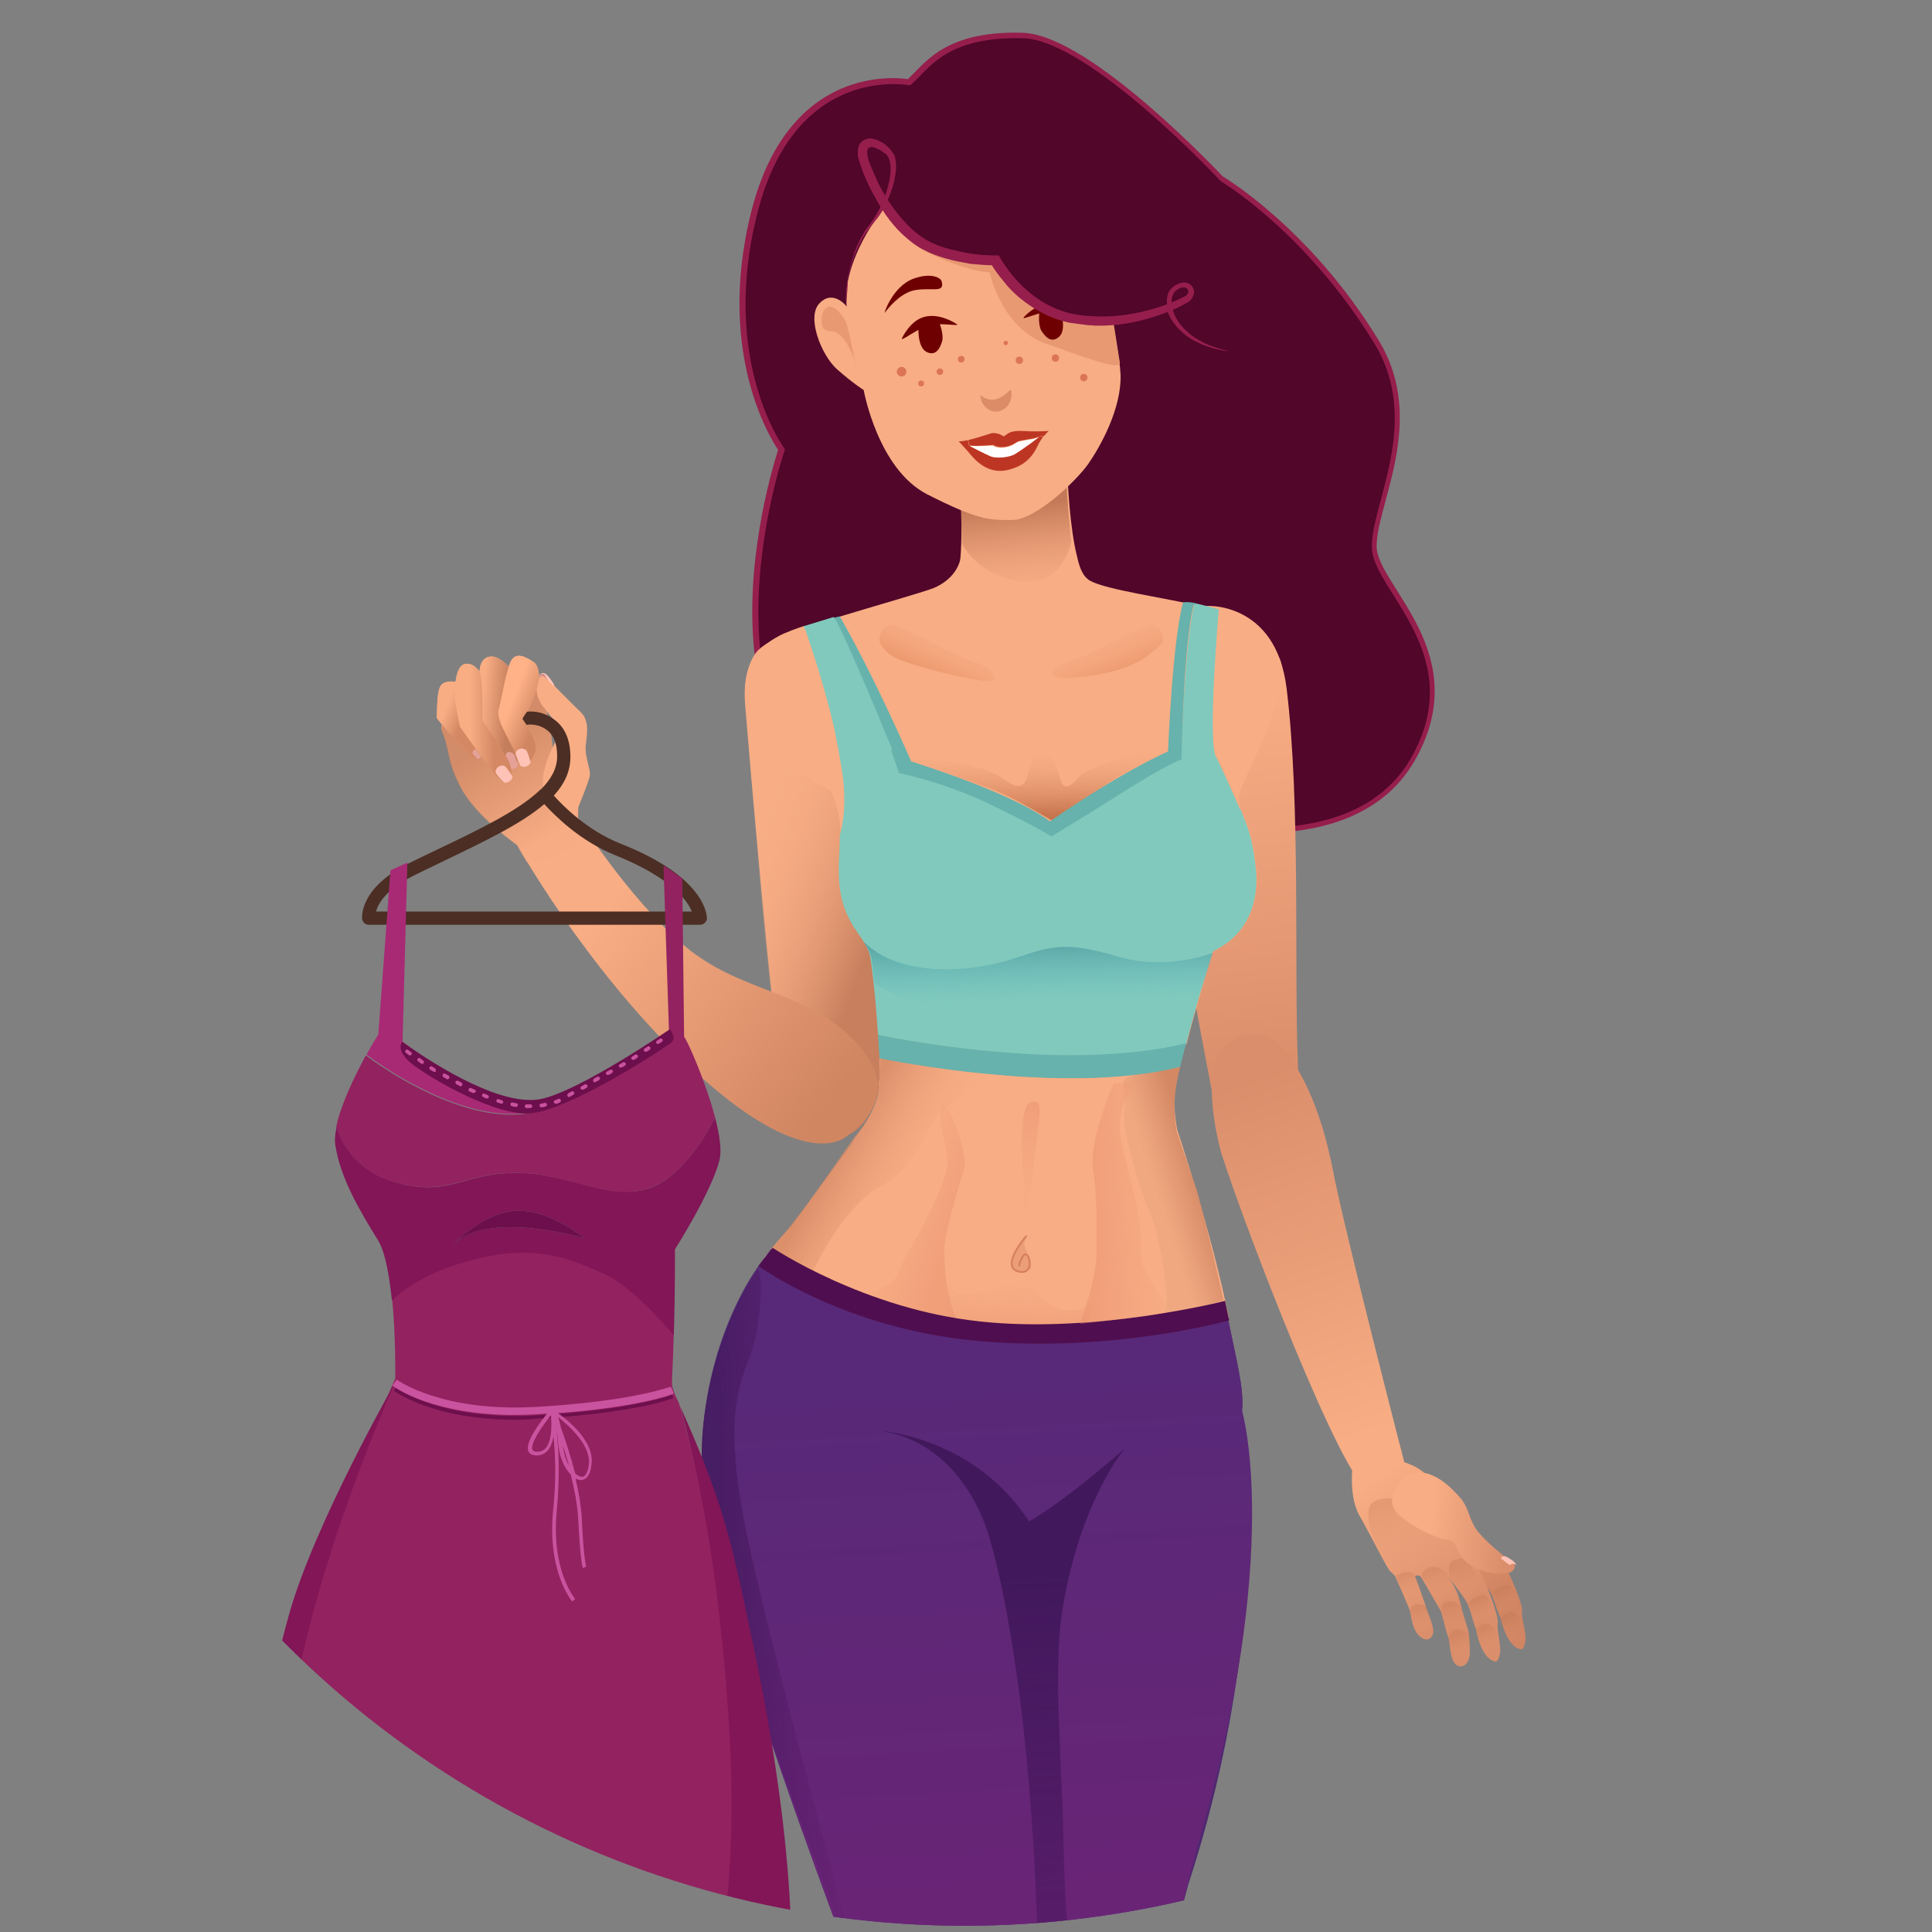 <?xml version="1.0" encoding="utf-8"?>
<!-- Generator: Adobe Illustrator 22.0.1, SVG Export Plug-In . SVG Version: 6.00 Build 0)  -->
<svg version="1.1" id="Layer_1" xmlns="http://www.w3.org/2000/svg" xmlns:xlink="http://www.w3.org/1999/xlink" x="0px" y="0px"
	 viewBox="0 0 525 525" style="enable-background:new 0 0 525 525;" xml:space="preserve">
<rect x="0" y="0" width="525" height="525" fill="#808080" stroke="none"/>
<style type="text/css">
	.st0{fill:none;}
	.st1{clip-path:url(#SVGID_2_);fill:url(#SVGID_3_);}
	.st2{opacity:0.27;clip-path:url(#SVGID_5_);fill:url(#SVGID_6_);enable-background:new    ;}
	.st3{opacity:0.27;clip-path:url(#SVGID_8_);fill:url(#SVGID_9_);enable-background:new    ;}
	.st4{clip-path:url(#SVGID_11_);}
	.st5{fill:none;stroke:#961E4C;stroke-width:3;stroke-miterlimit:10;}
	.st6{clip-path:url(#SVGID_13_);}
	.st7{fill:#51062A;}
	.st8{clip-path:url(#SVGID_15_);}
	.st9{fill:url(#SVGID_16_);}
	.st10{fill:url(#SVGID_17_);}
	.st11{fill:url(#SVGID_18_);}
	.st12{opacity:0.27;fill:url(#SVGID_19_);enable-background:new    ;}
	.st13{opacity:0.27;fill:url(#SVGID_20_);enable-background:new    ;}
	.st14{opacity:0.27;fill:url(#SVGID_21_);enable-background:new    ;}
	.st15{opacity:0.27;fill:url(#SVGID_22_);enable-background:new    ;}
	.st16{opacity:0.27;fill:url(#SVGID_23_);enable-background:new    ;}
	.st17{opacity:0.27;fill:url(#SVGID_24_);enable-background:new    ;}
	.st18{opacity:0.27;fill:url(#SVGID_25_);enable-background:new    ;}
	.st19{opacity:0.27;fill:url(#SVGID_26_);enable-background:new    ;}
	.st20{opacity:0.27;fill:url(#SVGID_27_);enable-background:new    ;}
	.st21{fill:url(#SVGID_28_);}
	.st22{fill:#FFC2B6;}
	.st23{clip-path:url(#SVGID_30_);fill:#F8AD84;}
	.st24{clip-path:url(#SVGID_32_);fill:url(#SVGID_33_);}
	.st25{clip-path:url(#SVGID_35_);fill:url(#SVGID_36_);}
	.st26{opacity:0.65;clip-path:url(#SVGID_38_);fill:url(#SVGID_39_);enable-background:new    ;}
	.st27{clip-path:url(#SVGID_41_);}
	.st28{fill:#502870;}
	.st29{fill:#F8AD84;}
	.st30{fill:url(#SVGID_42_);}
	.st31{clip-path:url(#SVGID_44_);}
	.st32{opacity:0.8;clip-path:url(#SVGID_46_);fill:url(#SVGID_47_);enable-background:new    ;}
	.st33{clip-path:url(#SVGID_49_);fill:url(#SVGID_50_);}
	.st34{opacity:0.43;clip-path:url(#SVGID_52_);fill:url(#SVGID_53_);enable-background:new    ;}
	.st35{clip-path:url(#SVGID_55_);fill:url(#SVGID_56_);}
	.st36{opacity:0.65;clip-path:url(#SVGID_58_);fill:url(#SVGID_59_);enable-background:new    ;}
	.st37{opacity:0.65;clip-path:url(#SVGID_61_);fill:url(#SVGID_62_);enable-background:new    ;}
	.st38{clip-path:url(#SVGID_64_);fill:#F8AD84;}
	.st39{clip-path:url(#SVGID_66_);fill:#6E0001;}
	.st40{clip-path:url(#SVGID_68_);fill:#6E0001;}
	.st41{clip-path:url(#SVGID_70_);fill:#E89972;}
	.st42{clip-path:url(#SVGID_72_);fill:#DD8C68;}
	.st43{clip-path:url(#SVGID_74_);}
	.st44{fill:#BD3624;}
	.st45{fill:#FFFFFF;}
	.st46{clip-path:url(#SVGID_76_);}
	.st47{clip-path:url(#SVGID_78_);fill:#DB7556;}
	.st48{clip-path:url(#SVGID_80_);fill:#DB7556;}
	.st49{clip-path:url(#SVGID_82_);fill:#DB7556;}
	.st50{clip-path:url(#SVGID_84_);fill:#DB7556;}
	.st51{clip-path:url(#SVGID_86_);fill:#DB7556;}
	.st52{clip-path:url(#SVGID_88_);fill:#DB7556;}
	.st53{clip-path:url(#SVGID_90_);fill:#DB7556;}
	.st54{clip-path:url(#SVGID_92_);fill:#DB7556;}
	.st55{clip-path:url(#SVGID_94_);fill:#E89972;}
	.st56{clip-path:url(#SVGID_96_);fill:#961E4C;}
	.st57{opacity:0.43;clip-path:url(#SVGID_98_);fill:url(#SVGID_99_);enable-background:new    ;}
	.st58{opacity:0.34;clip-path:url(#SVGID_101_);fill:url(#SVGID_102_);enable-background:new    ;}
	.st59{clip-path:url(#SVGID_104_);fill:url(#SVGID_105_);}
	.st60{clip-path:url(#SVGID_107_);fill:url(#SVGID_108_);}
	.st61{clip-path:url(#SVGID_110_);fill:url(#SVGID_111_);}
	.st62{opacity:0.73;clip-path:url(#SVGID_113_);fill:url(#SVGID_114_);enable-background:new    ;}
	.st63{opacity:0.75;clip-path:url(#SVGID_116_);fill:#E89972;enable-background:new    ;}
	
		.st64{clip-path:url(#SVGID_118_);fill:none;stroke:#D6805F;stroke-width:0.5;stroke-linecap:round;stroke-linejoin:round;stroke-miterlimit:10;}
	.st65{opacity:0.46;clip-path:url(#SVGID_120_);fill:url(#SVGID_121_);enable-background:new    ;}
	.st66{clip-path:url(#SVGID_123_);}
	.st67{fill:#4F0E4F;}
	.st68{clip-path:url(#SVGID_125_);fill:#F8AD84;}
	.st69{clip-path:url(#SVGID_127_);fill:url(#SVGID_128_);}
	.st70{clip-path:url(#SVGID_130_);fill:url(#SVGID_131_);}
	.st71{clip-path:url(#SVGID_133_);fill:url(#SVGID_134_);}
	.st72{clip-path:url(#SVGID_136_);fill:url(#SVGID_137_);}
	.st73{clip-path:url(#SVGID_139_);fill:url(#SVGID_140_);}
	.st74{clip-path:url(#SVGID_142_);fill:url(#SVGID_143_);}
	.st75{clip-path:url(#SVGID_145_);fill:none;}
	.st76{clip-path:url(#SVGID_147_);fill:url(#SVGID_148_);}
	.st77{clip-path:url(#SVGID_150_);fill:url(#SVGID_151_);}
	.st78{clip-path:url(#SVGID_153_);}
	.st79{fill:#81C9BD;}
	.st80{fill:#67B2AC;}
	.st81{opacity:0.96;clip-path:url(#SVGID_155_);fill:url(#SVGID_156_);enable-background:new    ;}
	.st82{clip-path:url(#SVGID_158_);fill:#6E0001;}
	.st83{clip-path:url(#SVGID_160_);fill:#6E0001;}
	.st84{clip-path:url(#SVGID_162_);fill:#6E0001;}
	.st85{clip-path:url(#SVGID_164_);fill:#6E0001;}
	.st86{clip-path:url(#SVGID_166_);}
	.st87{clip-path:url(#SVGID_168_);fill:#81C9BD;}
	.st88{clip-path:url(#SVGID_170_);}
	.st89{clip-path:url(#SVGID_172_);}
	.st90{fill:#961E4C;}
	.st91{opacity:0.43;clip-path:url(#SVGID_174_);fill:url(#SVGID_175_);enable-background:new    ;}
	.st92{clip-path:url(#SVGID_177_);}
	.st93{fill:#4C2E24;}
	.st94{clip-path:url(#SVGID_179_);}
	.st95{fill:#821657;}
	.st96{fill:#932260;}
	.st97{fill:#A82A75;}
	.st98{fill:#6D0F4C;}
	.st99{fill:#C9539E;}
	.st100{clip-path:url(#SVGID_181_);}
	.st101{clip-path:url(#SVGID_183_);fill:#C9539E;}
	.st102{clip-path:url(#SVGID_185_);fill:#FFC2B6;}
	.st103{clip-path:url(#SVGID_187_);fill:#FFC2B6;}
	.st104{clip-path:url(#SVGID_189_);fill:#E5A198;}
	.st105{clip-path:url(#SVGID_191_);fill:#E5A198;}
	.st106{clip-path:url(#SVGID_193_);fill:#FFC2B6;}
	.st107{clip-path:url(#SVGID_195_);fill:#D38E89;}
</style>
<circle class="st0" cx="262.4" cy="262.6" r="260.8"/>
<g id="Layer_1_1_">
	<g>
		<g>
			<g>
				<defs>
					<circle id="SVGID_1_" cx="262.1" cy="262.8" r="260.5"/>
				</defs>
				<clipPath id="SVGID_2_">
					<use xlink:href="#SVGID_1_"  style="overflow:visible;"/>
				</clipPath>
				
					<linearGradient id="SVGID_3_" gradientUnits="userSpaceOnUse" x1="4719.285" y1="528.132" x2="4693.988" y2="494.181" gradientTransform="matrix(0.999 -4.200788e-02 4.200788e-02 0.999 -4330.168 102.608)">
					<stop  offset="0" style="stop-color:#D18563"/>
					<stop  offset="1" style="stop-color:#F8AD84"/>
				</linearGradient>
				<path class="st1" d="M400,426.2c0.8,1.2,3.3,4.2,4.6,5.8c1.5,2.2,1.9,5.4,3.2,7.7c0,0,1.5,7.8,5.5,8.5c0,0,0.8,0.2,1.2-2.2
					s-1.2-6-0.9-8.2c0.3-2.2-5.1-14.5-7.2-16.5v-0.1c-1.7,2-3.9,3.5-6.4,4.6C399.9,426.1,400,426.2,400,426.2z"/>
			</g>
		</g>
		<g>
			<g>
				<defs>
					<circle id="SVGID_4_" cx="262.1" cy="262.8" r="260.5"/>
				</defs>
				<clipPath id="SVGID_5_">
					<use xlink:href="#SVGID_4_"  style="overflow:visible;"/>
				</clipPath>
				
					<linearGradient id="SVGID_6_" gradientUnits="userSpaceOnUse" x1="4739.404" y1="403.964" x2="4741.753" y2="410.229" gradientTransform="matrix(1 0 0 1 -4331.343 28)">
					<stop  offset="0" style="stop-color:#BD714D"/>
					<stop  offset="1" style="stop-color:#F8AD84;stop-opacity:0"/>
				</linearGradient>
				<path class="st2" d="M407.3,438.4l5.2-1.7c0,0-0.7-6-3-6s-3.9,2.4-3.9,2.4C406.2,434.2,407.3,438.4,407.3,438.4z"/>
			</g>
		</g>
		<g>
			<g>
				<defs>
					<circle id="SVGID_7_" cx="262.1" cy="262.8" r="260.5"/>
				</defs>
				<clipPath id="SVGID_8_">
					<use xlink:href="#SVGID_7_"  style="overflow:visible;"/>
				</clipPath>
				
					<linearGradient id="SVGID_9_" gradientUnits="userSpaceOnUse" x1="4741.419" y1="411.396" x2="4744.113" y2="418.579" gradientTransform="matrix(1 0 0 1 -4331.343 28)">
					<stop  offset="0" style="stop-color:#BD714D"/>
					<stop  offset="1" style="stop-color:#F8AD84;stop-opacity:0"/>
				</linearGradient>
				<path class="st3" d="M409.9,445.5c1.4,2.4,3.8-3,3.6-3.7c-0.2-0.7-0.4-2.7-2.2-3.6c-1.8-0.8-3.4,1.5-3.4,1.5
					C408.5,442.6,408.7,443.1,409.9,445.5z"/>
			</g>
		</g>
		<g>
			<g>
				<defs>
					<circle id="SVGID_10_" cx="262.1" cy="262.8" r="260.5"/>
				</defs>
				<clipPath id="SVGID_11_">
					<use xlink:href="#SVGID_10_"  style="overflow:visible;"/>
				</clipPath>
				<g class="st4">
					<path class="st5" d="M247.1,23.1c0,0-30.9-6.4-41.4,34.4c-10.4,40.7,7.4,64.5,7.4,64.5s-31.4,91.7,37.1,103.8
						c68.6,12.3,71.6-3.2,71.6-3.2S367,234,383.1,206s-9.8-45.6-10.5-57c-0.6-11.4,14-34.4,0.6-56c-18.6-30.3-41.9-43.9-41.9-43.9
						S295.7,11,277.8,10.4C256.2,9.8,252,19.2,247.1,23.1z"/>
				</g>
			</g>
		</g>
		<g>
			<g>
				<defs>
					<circle id="SVGID_12_" cx="262.1" cy="262.8" r="260.5"/>
				</defs>
				<clipPath id="SVGID_13_">
					<use xlink:href="#SVGID_12_"  style="overflow:visible;"/>
				</clipPath>
				<g class="st6">
					<path class="st7" d="M373.4,93.2c13.3,21.7-1.3,44.6-0.6,56c0.6,11.4,26.6,29.2,10.5,57S322,222.7,322,222.7
						s-3.1,15.4-71.6,3.2c-68.6-12.2-37.1-103.8-37.1-103.8s-17.9-23.8-7.4-64.5c10.4-40.7,41.4-34.4,41.4-34.4
						c4.9-3.9,9.1-13.4,30.8-12.8c17.9,0.5,53.7,38.9,53.7,38.9S354.7,62.8,373.4,93.2z"/>
				</g>
			</g>
		</g>
		<g>
			<g>
				<defs>
					<circle id="SVGID_14_" cx="262.1" cy="262.8" r="260.5"/>
				</defs>
				<clipPath id="SVGID_15_">
					<use xlink:href="#SVGID_14_"  style="overflow:visible;"/>
				</clipPath>
				<g class="st8">
					
						<linearGradient id="SVGID_16_" gradientUnits="userSpaceOnUse" x1="5037.394" y1="263.866" x2="5025.293" y2="160.787" gradientTransform="matrix(1 0 0 1 -4694.338 28)">
						<stop  offset="0" style="stop-color:#DB8E6B"/>
						<stop  offset="1" style="stop-color:#F8AD84"/>
					</linearGradient>
					<path class="st9" d="M329.2,295.9c2.1,12,24.4,16.7,23.5-6.5c-1.1-26,0.8-71-3.1-102.5c-2.9-23.2-21.5-22.8-23.8-22
						c-18.5,6.5-11.6,40.6-11.6,40.6C317.1,233.3,327,284.4,329.2,295.9z"/>
					
						<linearGradient id="SVGID_17_" gradientUnits="userSpaceOnUse" x1="5033.999" y1="265.072" x2="5068.011" y2="361.289" gradientTransform="matrix(1 0 0 1 -4694.338 28)">
						<stop  offset="0" style="stop-color:#DB8E6B"/>
						<stop  offset="1" style="stop-color:#F8AD84"/>
					</linearGradient>
					<path class="st10" d="M371.7,404.6c9.1,2.1,10.2-6.1,10.2-6.1s-16.5-63.7-19.8-81c-3.4-17.2-9.1-28.2-14.6-33.7
						c-5.5-5.4-15.1-2.8-17.5,6c-2.3,8.7,1.8,23.3,1.8,23.3C338.3,333.7,365.1,403,371.7,404.6z"/>
					
						<linearGradient id="SVGID_18_" gradientUnits="userSpaceOnUse" x1="5092.023" y1="409.131" x2="5066.477" y2="374.846" gradientTransform="matrix(1 0 0 1 -4694.338 28)">
						<stop  offset="0" style="stop-color:#DB8E6B"/>
						<stop  offset="1" style="stop-color:#F8AD84"/>
					</linearGradient>
					<path class="st11" d="M400.1,423.9c0,0-6-21.4-16.5-25.8c-10.3-4.3-15.8-1.7-15.8-1.7s-1.7,9.5,1.6,15.4
						c3.3,5.8,7.5,14.4,8.4,15.2c0.9,0.8,1.3,1.3,1.3,1.3s2.8,6.3,3.6,8.3c0.9,1.8,0.7,5.6,2.9,7.9c2.3,2.2,4.3,0.4,3.8-2
						s-2-5.5-2-6s-2.9-8.2-2.9-8.2s0.9-0.5,1.5,0.1s5.1,8.9,5.4,9.1c0.3,0.3,1.6,6.2,2.1,7.2s0.4,5.9,2,7.5s3.9,0,3.9-3.1
						s-0.3-5.2-0.3-5.5s-1.7-5.6-1.7-5.6s-0.6-2.8-1.3-4.9c-0.8-2.1-2.6-4.7-2.6-4.7s3.3,4.2,4.7,6.4c1.5,2.2,1.8,5.5,2.9,7.9
						c0,0,1.2,8,5.2,8.8c0,0,0.8,0.3,1.3-2.1c0.4-2.4-0.9-6.1-0.6-8.4s-4.6-15-6.7-17.1L400.1,423.9z"/>
					
						<linearGradient id="SVGID_19_" gradientUnits="userSpaceOnUse" x1="5079.601" y1="409.014" x2="5082.402" y2="416.483" gradientTransform="matrix(1 0 0 1 -4694.338 28)">
						<stop  offset="0" style="stop-color:#BD714D"/>
						<stop  offset="1" style="stop-color:#F8AD84;stop-opacity:0"/>
					</linearGradient>
					<path class="st12" d="M383.2,437.3c0,0,0.3,3.6,2.4,5.7c2.1,2.2,3.9-1.1,3.7-1.7c-0.1-0.4-1.7-4.9-1.7-4.9
						c-4.2-1.5-4.4,1.1-4.4,1.1V437.3z"/>
					
						<linearGradient id="SVGID_20_" gradientUnits="userSpaceOnUse" x1="5090.443" y1="415.989" x2="5093.271" y2="423.533" gradientTransform="matrix(1 0 0 1 -4694.338 28)">
						<stop  offset="0" style="stop-color:#BD714D"/>
						<stop  offset="1" style="stop-color:#F8AD84;stop-opacity:0"/>
					</linearGradient>
					<path class="st13" d="M399.6,449.5c0-0.9-0.2-4.9-0.2-4.9s-1.1-1.8-3.3-1.8s-2.5,2.1-2.5,2.1
						C395.4,453.3,399.6,450.4,399.6,449.5z"/>
					
						<linearGradient id="SVGID_21_" gradientUnits="userSpaceOnUse" x1="5088.083" y1="408.167" x2="5091.1" y2="416.211" gradientTransform="matrix(1 0 0 1 -4694.338 28)">
						<stop  offset="0" style="stop-color:#BD714D"/>
						<stop  offset="1" style="stop-color:#F8AD84;stop-opacity:0"/>
					</linearGradient>
					<path class="st14" d="M393,442.7l5.9-0.3l-1.3-4.4c0,0-0.6-2.8-3.4-2.9c-2.8-0.2-2.5,2.4-2.5,2.4L393,442.7z"/>
					
						<linearGradient id="SVGID_22_" gradientUnits="userSpaceOnUse" x1="5076.313" y1="400.132" x2="5078.895" y2="407.02" gradientTransform="matrix(1 0 0 1 -4694.338 28)">
						<stop  offset="0" style="stop-color:#BD714D"/>
						<stop  offset="1" style="stop-color:#F8AD84;stop-opacity:0"/>
					</linearGradient>
					<path class="st15" d="M382,434.6l4.5-1.3l-1.8-5.1c-1.9-2.4-5.4,0-5.4,0L382,434.6z"/>
					
						<linearGradient id="SVGID_23_" gradientUnits="userSpaceOnUse" x1="5084.019" y1="398.649" x2="5087.011" y2="406.627" gradientTransform="matrix(1 0 0 1 -4694.338 28)">
						<stop  offset="0" style="stop-color:#BD714D"/>
						<stop  offset="1" style="stop-color:#F8AD84;stop-opacity:0"/>
					</linearGradient>
					<path class="st16" d="M390.3,434.6l4.9-3.9c0,0-2.1-4.6-5.3-4.9c-3.3-0.3-3.6,2.5-3.6,2.5L390.3,434.6z"/>
					
						<linearGradient id="SVGID_24_" gradientUnits="userSpaceOnUse" x1="5091.041" y1="397.151" x2="5095.033" y2="407.798" gradientTransform="matrix(1 0 0 1 -4694.338 28)">
						<stop  offset="0" style="stop-color:#BD714D"/>
						<stop  offset="1" style="stop-color:#F8AD84;stop-opacity:0"/>
					</linearGradient>
					<path class="st17" d="M398.6,434.9l4-4.1l-3.9-7.2c0,0-1.7-0.6-3.9,0.5c-2.2,1.2-0.3,5.2-0.3,5.2L398.6,434.9z"/>
					
						<linearGradient id="SVGID_25_" gradientUnits="userSpaceOnUse" x1="5095.776" y1="406.787" x2="5098.149" y2="413.113" gradientTransform="matrix(1 0 0 1 -4694.338 28)">
						<stop  offset="0" style="stop-color:#BD714D"/>
						<stop  offset="1" style="stop-color:#F8AD84;stop-opacity:0"/>
					</linearGradient>
					<path class="st18" d="M400.6,441.2l5.3-1.8c0,0-0.7-6-3-6s-3.9,2.4-3.9,2.4C399.6,437,400.6,441.2,400.6,441.2z"/>
					
						<linearGradient id="SVGID_26_" gradientUnits="userSpaceOnUse" x1="5097.703" y1="414.332" x2="5100.423" y2="421.586" gradientTransform="matrix(1 0 0 1 -4694.338 28)">
						<stop  offset="0" style="stop-color:#BD714D"/>
						<stop  offset="1" style="stop-color:#F8AD84;stop-opacity:0"/>
					</linearGradient>
					<path class="st19" d="M403.3,448.7c1.4,2.4,3.9-3,3.6-3.8s-0.4-2.8-2.3-3.6c-1.8-0.8-3.4,1.5-3.4,1.5
						C401.8,445.6,402,446.2,403.3,448.7z"/>
					
						<linearGradient id="SVGID_27_" gradientUnits="userSpaceOnUse" x1="5072.811" y1="378.859" x2="5082.489" y2="397.071" gradientTransform="matrix(1 0 0 1 -4694.338 28)">
						<stop  offset="0" style="stop-color:#BD714D"/>
						<stop  offset="1" style="stop-color:#F8AD84;stop-opacity:0"/>
					</linearGradient>
					<path class="st20" d="M396,419.2c0.3,1.8-3.9,5.3-8.2,6.5c-4.3,1.2-10.1,0.3-10.1,0.3l-5.1-9.4c0,0-1.9-6.5,0.3-8.2
						c2.3-1.8,5.5-1.1,5.5-1.1C386,407.9,395.7,417.2,396,419.2z"/>
					
						<linearGradient id="SVGID_28_" gradientUnits="userSpaceOnUse" x1="4929.911" y1="-16.573" x2="4908.888" y2="-17.252" gradientTransform="matrix(0.997 7.187212e-02 -7.187212e-02 0.997 -4506.445 77.7)">
						<stop  offset="0" style="stop-color:#DB8E6B"/>
						<stop  offset="1" style="stop-color:#F8AD84"/>
					</linearGradient>
					<path class="st21" d="M396.8,407c2.3,2.7,2.2,5.1,4.1,8.2s8.9,8.6,10.1,9.4s0.6,2.5-1.3,2.9c-1.8,0.3-5.4,0.4-9.8-2
						s-3.6-7-6.5-7.1c-3-0.3-8.7-3-12.8-6.3c-5.3-4.4,0.1-10.1,0.1-10.1C387.5,396.6,394.5,404.4,396.8,407z"/>
					<path class="st22" d="M409.1,422.9c0,0,1.2,0.6,2.1,1.3c0.9,0.8,0.8,1.1,0.8,1.1c-0.8-0.8-1.8,0-1.8,0l-2.3-1.8
						C407.8,422.8,409.1,422.9,409.1,422.9z"/>
				</g>
			</g>
		</g>
		<g>
			<g>
				<defs>
					<circle id="SVGID_29_" cx="262.1" cy="262.8" r="260.5"/>
				</defs>
				<clipPath id="SVGID_30_">
					<use xlink:href="#SVGID_29_"  style="overflow:visible;"/>
				</clipPath>
				<path class="st23" d="M205.9,176.8c0,0-4.4,4.3-3.4,15c0.5,6,7.5,90.9,10,97.9c2.4,6.8,4.2,19.5,14.5,19.3
					c10.2-0.2,12.8-16.9,13-27.3s-5.8-67-6.9-73.8c-1.1-6.9-1.6-25-8.9-31.5C216.7,169.5,209,173.8,205.9,176.8z"/>
			</g>
		</g>
		<g>
			<g>
				<defs>
					<circle id="SVGID_31_" cx="262.1" cy="262.8" r="260.5"/>
				</defs>
				<clipPath id="SVGID_32_">
					<use xlink:href="#SVGID_31_"  style="overflow:visible;"/>
				</clipPath>
				
					<linearGradient id="SVGID_33_" gradientUnits="userSpaceOnUse" x1="239.915" y1="263.923" x2="203.237" y2="250.245" gradientTransform="matrix(1 0 0 1 0 -16)">
					<stop  offset="0" style="stop-color:#C77F5E"/>
					<stop  offset="1" style="stop-color:#F8AD84;stop-opacity:0"/>
				</linearGradient>
				<path class="st24" d="M206.6,177.4c0,0-3.8,6.7-4.1,14.5c-0.2,6.1,7.5,90.9,10,97.9c2.4,6.8,4.2,19.5,14.5,19.3
					c10.2-0.2,13.8-15.2,13-27.3c-0.6-10.4-5.8-67-6.9-73.8c-1.1-6.9-1.6-25-8.9-31.5C216.7,169.5,209.6,174.3,206.6,177.4z"/>
			</g>
		</g>
		<g>
			<g>
				<defs>
					<circle id="SVGID_34_" cx="262.1" cy="262.8" r="260.5"/>
				</defs>
				<clipPath id="SVGID_35_">
					<use xlink:href="#SVGID_34_"  style="overflow:visible;"/>
				</clipPath>
				
					<linearGradient id="SVGID_36_" gradientUnits="userSpaceOnUse" x1="662.375" y1="-825.136" x2="584.937" y2="-805.399" gradientTransform="matrix(0.608 0.794 -0.794 0.608 -824.922 265.069)">
					<stop  offset="0" style="stop-color:#D18662"/>
					<stop  offset="1" style="stop-color:#F8AD84"/>
				</linearGradient>
				<path class="st25" d="M232.5,283.1c-13.4-14.1-31-13.1-46.4-26c-15.4-13-29.1-35-29.1-35c0.7-5.5-1.6-11.2-6.9-18.6
					c0.3-3-3.6-19.4-3.6-19.4c-5.2-8-7.3,4.4-7,10.7c-9.2-2.9-21.2-0.6-19.4,3.8c2.5,6,1.1,7.4,5.1,15.3
					c4.1,7.8,15.3,15.6,15.3,15.6s18.1,32.8,45.7,59.2s40.2,22.9,43.7,20.2C233.3,306.4,245.9,297.2,232.5,283.1z"/>
			</g>
		</g>
		<g>
			<g>
				<defs>
					<circle id="SVGID_37_" cx="262.1" cy="262.8" r="260.5"/>
				</defs>
				<clipPath id="SVGID_38_">
					<use xlink:href="#SVGID_37_"  style="overflow:visible;"/>
				</clipPath>
				
					<linearGradient id="SVGID_39_" gradientUnits="userSpaceOnUse" x1="532.392" y1="-802.636" x2="563.384" y2="-799.509" gradientTransform="matrix(0.608 0.794 -0.794 0.608 -824.922 265.069)">
					<stop  offset="0" style="stop-color:#BF7B5A"/>
					<stop  offset="1" style="stop-color:#F8AD84"/>
				</linearGradient>
				<path class="st26" d="M143.2,234.3c-1.8-2.9-2.7-4.6-2.7-4.6s-11.3-7.8-15.3-15.6c-4.1-7.8-2.7-9.2-5.1-15.3
					c-1.8-4.5,10.1-6.7,19.4-3.8c-0.3-6.2,1.8-18.6,7-10.7c0,0,3.9,16.4,3.6,19.4c5.2,7.4,7.6,13.1,6.9,18.6c0,0,0.7,1.2,2.2,3.3
					C154.4,232.5,148.2,234.2,143.2,234.3z"/>
			</g>
		</g>
		<g>
			<g>
				<defs>
					<circle id="SVGID_40_" cx="262.1" cy="262.8" r="260.5"/>
				</defs>
				<clipPath id="SVGID_41_">
					<use xlink:href="#SVGID_40_"  style="overflow:visible;"/>
				</clipPath>
				<g class="st27">
					<path class="st28" d="M288.6,761.4c-0.4-0.1-1-0.3-1.5-0.4c0,0-8.1-23.5-13.2-39.1l0,0c-6.3-19.4-15-49.9-20.1-64.4
						c-8.4-24.4-11.5-48.5-7.5-84.9c0,0-46.9-117.4-54.3-160.9c-5.1-30.3,5.9-57.2,15.6-69.7c0,0,47.3,33.7,126.1,16.3
						c1.9,9.8,4.5,19.2,3.8,25c0,0,9.4,55.5-14.6,128.8c0,0-17.6,65.1-17.6,73.3c0,8.1-0.5,54.8-12.4,88.9v0.1
						c0.4,2.8,0.8,5.7,1.3,8.9c4.1,27.9,11.6,69.2,11.6,75c0,0-0.4,0.4-1.4,1.1C301.9,760.7,296.4,763.2,288.6,761.4z"/>
					<path class="st29" d="M334.2,806.8c12.9,8.1,7.2,14.1-0.4,15.8c-11.8,2.5-19.9-2.6-37.4-11.3c-15.1-7.3-13.4-5.7-11.7-13.3
						c1.7-7.5,5.5-20.8,5.5-24.2c0-3.3-1.5-12-1.6-12.4c7.8,1.8,13.3-0.7,15.8-2.2c0,0,4.7,14.3,6.7,22.2
						C313.2,789.3,325.2,801.1,334.2,806.8z"/>
					<path class="st29" d="M320,307.3c0,0,9.3,27.7,13.9,50.7c-78.9,17.5-126.1-16.3-126.1-16.3c4.1-5.4,7.2-8.4,7.2-8.4l19-26
						L320,307.3L320,307.3z"/>
					
						<linearGradient id="SVGID_42_" gradientUnits="userSpaceOnUse" x1="239.869" y1="730.195" x2="272.125" y2="710.134" gradientTransform="matrix(1 0 0 1 0 -16)">
						<stop  offset="0" style="stop-color:#851C73"/>
						<stop  offset="1" style="stop-color:#582978"/>
					</linearGradient>
					<path class="st30" d="M274,722L274,722l-3.8,21.3c0,0-11.6,5.8-21.3-3.8l5-82C259,672.1,267.6,702.5,274,722z"/>
					<path class="st29" d="M270.1,743.3c-4.3,14-11,33.8-12.2,45.4c-1.2,11.7-6.7,18.8-18.9,13.5c-7.8-3.4-8.2-15.4-2.9-20.8
						c5.5-5.5,6.5-16.7,9-22.2s3.5-19.7,3.5-19.7C258.5,749.2,270.1,743.3,270.1,743.3z"/>
				</g>
			</g>
		</g>
		<g>
			<g>
				<defs>
					<circle id="SVGID_43_" cx="262.1" cy="262.8" r="260.5"/>
				</defs>
				<clipPath id="SVGID_44_">
					<use xlink:href="#SVGID_43_"  style="overflow:visible;"/>
				</clipPath>
				<g class="st31">
					<path class="st29" d="M347.8,179.2c3,7-7,27.1-9.1,31.8c-2.1,4.4-2.5,5.8-1.4,9c-2.1-4.8-5-11.4-6.4-14
						c-2.3-4.5-1.8-40.8-1.8-40.8C339.6,168,344.7,172.2,347.8,179.2z"/>
					<path class="st29" d="M330.1,258.3c-0.2,0.1-0.4,0.2-0.5,0.3c-1.8,5.8-4.9,16.2-7.2,25.2c-30.8,7.5-72.8-0.2-83.5-2.3
						c-0.4-6-1-13.5-2-20.6c-0.1-0.8-0.4-1.7-0.7-2.4c-0.7-1.8-2-3.5-3.4-5.7c-6.1-9-4.2-17.7-4.2-24.5v-1c0.8-2.8,2.1-9.1,0.4-18.8
						c-2.1-12.5-6.3-32.5-10.3-38c2.3-0.8,5.1-1.6,8-2.5c10.9-3.3,24.2-7.1,27-8.2c4.5-1.9,6.6-5.1,7.2-7.6c0.7-3.7,0.3-31,0.3-31
						s-0.4-11.2,6.6-15.2c7-3.9,15.3-1,19.1,4.7c2.1,3.1,3.1,7,3.1,14.6c0,5.7,0.8,18.7,2.7,26c0.5,2.2,1.3,5.4,3.7,6.6
						c4.2,2.3,20.1,4.6,29.9,6.8c1,0.3,1.9,0.4,2.7,0.6c0,0-0.5,36.3,1.8,40.8c1.3,2.6,4.3,9.1,6.4,14c0,0.2,0.1,0.3,0.2,0.4
						c1.3,3.5,2.8,5.6,3.9,15.3C342.2,244.1,339.7,253.3,330.1,258.3z"/>
					<path class="st29" d="M322.1,314.7c3.1,7.8-3.8,13.9-10.5,16.7c-11.6,4.9-40.9,9.9-57.8,0.9c-16.9-9.1-23.3-16.4-21.8-22.6
						c8-10.2,6.8-15.3,6.8-15.3s0.3-1.3,0.3-3.3c0-1-0.1-2.2-0.1-3.6c11.3,2.2,53.3,9.5,81.6,2.3c-0.9,4-1.5,7.4-1.5,9.4
						C319.2,303.1,319.6,308,322.1,314.7z"/>
					<path class="st29" d="M228.9,208.3c1.6,9.6,0.4,16-0.4,18.8c-0.2-7.8-2.9-12.4-2.9-12.4s-20-8.9-22.5-21.6
						c-2.6-12.7,3.8-18.1,9.8-20.9c1.2-0.5,3.1-1.3,5.6-2.1C222.6,175.8,226.7,195.7,228.9,208.3z"/>
				</g>
			</g>
		</g>
		<g>
			<g>
				<defs>
					<circle id="SVGID_45_" cx="262.1" cy="262.8" r="260.5"/>
				</defs>
				<clipPath id="SVGID_46_">
					<use xlink:href="#SVGID_45_"  style="overflow:visible;"/>
				</clipPath>
				
					<linearGradient id="SVGID_47_" gradientUnits="userSpaceOnUse" x1="228.754" y1="326.352" x2="251.876" y2="339.438" gradientTransform="matrix(1 0 0 1 0 -16)">
					<stop  offset="0" style="stop-color:#D48864"/>
					<stop  offset="1" style="stop-color:#F8AD84;stop-opacity:0"/>
				</linearGradient>
				<path class="st32" d="M209.6,339.3l10.9,7.2c0,0,7.8-18.4,19.5-24.6c10-5.3,13.1-19.3,16.5-20.7c3.4-1.3,11.6-9.4,11.6-9.4
					s-13.9-1.3-29-4.4c0,0,0.2,2.2,0,4.5c-0.1,1.5-0.3,2.6-0.4,4.2c-0.2,5.7-5.3,11.2-7.4,14.1C229.1,313.3,216.9,331.5,209.6,339.3
					z"/>
			</g>
		</g>
		<g>
			<g>
				<defs>
					<circle id="SVGID_48_" cx="262.1" cy="262.8" r="260.5"/>
				</defs>
				<clipPath id="SVGID_49_">
					<use xlink:href="#SVGID_48_"  style="overflow:visible;"/>
				</clipPath>
				
					<linearGradient id="SVGID_50_" gradientUnits="userSpaceOnUse" x1="326.036" y1="874.904" x2="314.147" y2="878.756" gradientTransform="matrix(1 0 0 1 0 -554)">
					<stop  offset="0" style="stop-color:#D48864"/>
					<stop  offset="0.51" style="stop-color:#D9906B;stop-opacity:0.643"/>
					<stop  offset="1" style="stop-color:#E09D77;stop-opacity:0.3"/>
				</linearGradient>
				<path class="st33" d="M320.7,289.9c0,0-4.2,1.1-11.3,2c-5.5,1.1-4.1,1.4-3.7,9c-1.6,4,4.4,23.6,6.5,27.7s6.7,25.5,4,28.1
					c-2.2,0.9-27.7,2.2-32.5,2.9c0,0,18.2-1.3,27.7-2.3c12-1.3,21.1-3.9,21.1-3.9s-5.9-26.4-7.7-31.2c-0.4-1.2-4.5-13-5-14.6
					C319.5,305.7,318.1,299.7,320.7,289.9z"/>
			</g>
		</g>
		<g>
			<g>
				<defs>
					<circle id="SVGID_51_" cx="262.1" cy="262.8" r="260.5"/>
				</defs>
				<clipPath id="SVGID_52_">
					<use xlink:href="#SVGID_51_"  style="overflow:visible;"/>
				</clipPath>
				
					<linearGradient id="SVGID_53_" gradientUnits="userSpaceOnUse" x1="311.221" y1="184.853" x2="310.025" y2="219.004" gradientTransform="matrix(0.998 6.755986e-02 -6.755986e-02 0.998 -17.527 95.707)">
					<stop  offset="0" style="stop-color:#E68D6C"/>
					<stop  offset="1" style="stop-color:#F8AD84;stop-opacity:0"/>
				</linearGradient>
				<path class="st34" d="M277.8,328.5c0,0,1-2.3,0.2-10.5c-0.7-8.1-0.5-17.6,2-18.4c2.5-0.7,2.7,0.7,2.5,3.3s-3,24.1-3,25.6
					C279.3,330.1,277.9,332.7,277.8,328.5z"/>
			</g>
		</g>
		<g>
			<g>
				<defs>
					<circle id="SVGID_54_" cx="262.1" cy="262.8" r="260.5"/>
				</defs>
				<clipPath id="SVGID_55_">
					<use xlink:href="#SVGID_54_"  style="overflow:visible;"/>
				</clipPath>
				
					<linearGradient id="SVGID_56_" gradientUnits="userSpaceOnUse" x1="275.472" y1="153.46" x2="278.313" y2="181.296" gradientTransform="matrix(1 0 0 1 0 -16)">
					<stop  offset="0" style="stop-color:#C47958"/>
					<stop  offset="1" style="stop-color:#F8AD84;stop-opacity:0"/>
				</linearGradient>
				<path class="st35" d="M289.9,130.7c0,0-5.5,4.3-10.2,5.1c-4.7,0.9-7.9,0.3-10.4-0.7c-4.4-1.7-8.4-4.7-8.4-4.7l0.5,17.3
					c0,0,4.7,9.7,17.6,10.4c9.9,0.5,12.1-10.8,12.1-10.8S289.6,132.7,289.9,130.7z"/>
			</g>
		</g>
		<g>
			<g>
				<defs>
					<circle id="SVGID_57_" cx="262.1" cy="262.8" r="260.5"/>
				</defs>
				<clipPath id="SVGID_58_">
					<use xlink:href="#SVGID_57_"  style="overflow:visible;"/>
				</clipPath>
				
					<linearGradient id="SVGID_59_" gradientUnits="userSpaceOnUse" x1="127.432" y1="304.74" x2="133.453" y2="293.701" gradientTransform="matrix(1.048 -5.840858e-02 6.224136e-02 0.998 100.254 -114.624)">
					<stop  offset="0" style="stop-color:#E89166"/>
					<stop  offset="1" style="stop-color:#F8AD84;stop-opacity:0"/>
				</linearGradient>
				<path class="st36" d="M244,179.1c0,0,7.3,3,21.1,5.6c9.8,1.8,3.4-4-0.4-4.9c-4.7-1.2-14.1-6.9-20.7-9.7c-2.4-1.1-5.2,0.9-5,3.9
					C239,174.8,240.2,177.3,244,179.1z"/>
			</g>
		</g>
		<g>
			<g>
				<defs>
					<circle id="SVGID_60_" cx="262.1" cy="262.8" r="260.5"/>
				</defs>
				<clipPath id="SVGID_61_">
					<use xlink:href="#SVGID_60_"  style="overflow:visible;"/>
				</clipPath>
				
					<linearGradient id="SVGID_62_" gradientUnits="userSpaceOnUse" x1="-2820.521" y1="12.867" x2="-2814.245" y2="1.36" gradientTransform="matrix(-0.974 -0.116 -0.115 0.993 -2442.923 -157.025)">
					<stop  offset="0" style="stop-color:#E89166"/>
					<stop  offset="1" style="stop-color:#F8AD84;stop-opacity:0"/>
				</linearGradient>
				<path class="st37" d="M311,178.8c0,0-6.3,4.7-20.3,5.4c-9.2,0.4-3-4.2,0.7-4.9c4.5-0.9,14-7,20.2-9.4c2.3-0.9,4.7,1.2,4.4,4.2
					C316,174.8,314.4,176.3,311,178.8z"/>
			</g>
		</g>
		<g>
			<g>
				<defs>
					<circle id="SVGID_63_" cx="262.1" cy="262.8" r="260.5"/>
				</defs>
				<clipPath id="SVGID_64_">
					<use xlink:href="#SVGID_63_"  style="overflow:visible;"/>
				</clipPath>
				<path class="st38" d="M230.1,83.3c0,0-3.6-4.7-7.3-1c-3.8,3.6,0.3,14.1,4.6,18c4.3,3.8,7.3,5.7,7.3,5.7s3.8,21.4,17.2,28.3
					c13.4,6.8,16.6,7.1,23.2,7c6.5-0.1,17.4-10.7,20.6-15.2c3.2-4.6,9.1-15,8.8-24.3c-0.4-9.2-7.6-38.6-8.3-40.9
					c-0.8-2.3-36.8-22.5-49.1-11.6C234.5,60.5,228.8,75.4,230.1,83.3z"/>
			</g>
		</g>
		<g>
			<g>
				<defs>
					<circle id="SVGID_65_" cx="262.1" cy="262.8" r="260.5"/>
				</defs>
				<clipPath id="SVGID_66_">
					<use xlink:href="#SVGID_65_"  style="overflow:visible;"/>
				</clipPath>
				<path class="st39" d="M240.4,85c-0.3,0.4,2.1-7.2,7.9-9.3c4.8-1.7,7.4-0.2,7.6,0.8s0.5,2.1-1.9,2.1s-4.4-0.1-6.4,0.5
					C244.1,80.3,241.4,83.7,240.4,85z"/>
			</g>
		</g>
		<g>
			<g>
				<defs>
					<circle id="SVGID_67_" cx="262.1" cy="262.8" r="260.5"/>
				</defs>
				<clipPath id="SVGID_68_">
					<use xlink:href="#SVGID_67_"  style="overflow:visible;"/>
				</clipPath>
				<path class="st40" d="M293.9,80.7c0,0-2.5,5.2-6.6,6.3c-4.1,1.1-8.5-1.4-9.5-2.2c-1-0.8,5.1,0.7,8.6-0.4
					C289.8,83.2,294.4,79.5,293.9,80.7z"/>
			</g>
		</g>
		<g>
			<g>
				<defs>
					<circle id="SVGID_69_" cx="262.1" cy="262.8" r="260.5"/>
				</defs>
				<clipPath id="SVGID_70_">
					<use xlink:href="#SVGID_69_"  style="overflow:visible;"/>
				</clipPath>
				<path class="st41" d="M240.6,54.8c0,0,2.4,9.9,13,14.6s15.3,4.6,15.3,4.6s3.2,15,15.1,19.3c12,4.3,20.8,7.5,20.3,5.2
					c-1.3-7.2-3-25.1-9.1-34.4S247.4,41.7,240.6,54.8z"/>
			</g>
		</g>
		<g>
			<g>
				<defs>
					<circle id="SVGID_71_" cx="262.1" cy="262.8" r="260.5"/>
				</defs>
				<clipPath id="SVGID_72_">
					<use xlink:href="#SVGID_71_"  style="overflow:visible;"/>
				</clipPath>
				<path class="st42" d="M266.4,107.3c0,0,1.3,1.4,3.4,1.3s4-1.9,4.6-2.6s1.2,3.8-2,5.4c-3.1,1.6-5.5-1.3-5.8-2.8
					C266.3,107.1,266.4,107.3,266.4,107.3z"/>
			</g>
		</g>
		<g>
			<g>
				<defs>
					<circle id="SVGID_73_" cx="262.1" cy="262.8" r="260.5"/>
				</defs>
				<clipPath id="SVGID_74_">
					<use xlink:href="#SVGID_73_"  style="overflow:visible;"/>
				</clipPath>
				<g class="st43">
					<path class="st44" d="M260.5,119.9c0,0,2.5,2.7,3.4,3.8c2.1,2.5,5.4,5.1,10,4c4.7-1.1,6.8-3.9,8-6.4c0.5-1.1,1.1-2,1.6-2.7
						l-1.2,0.1c0,0-3.8,2.9-6.5,4.6c-1.5,0.9-4.8,1.3-6.4,0.7c-1.6-0.5-5.4-2.6-6-3c-0.1,0-0.1,0-0.1,0l-0.3-1.4
						C262,119.8,261.1,120,260.5,119.9z"/>
					<path class="st44" d="M263.1,119.6l0.3,1.4c0,0,0,0,0.1,0c1,0.4,6.4-0.1,6.4-0.1s1.2,0.9,3.4,0.5c2.2-0.4,2.7-1.3,3.8-1.6
						c1.4-0.3,3.9-0.7,3.9-0.7l1.5-0.5l1.2-0.1c0.7-0.9,1.3-1.4,1.3-1.4s-2.8,0.2-5.2,0.1c-2.4-0.1-4.8-0.4-6.3,0.9l-0.8,0.5
						c0,0-1.3-1.1-3.2-0.9C268.5,118,265.5,119,263.1,119.6z"/>
					<path class="st45" d="M263.4,121.1c0.6,0.4,4.4,2.3,6,3c1.6,0.5,4.9,0.2,6.4-0.7c2.8-1.7,6.5-4.6,6.5-4.6l-1.5,0.5
						c0,0-2.6,0.4-3.9,0.7c-1.1,0.3-1.4,1.2-3.8,1.6c-2.1,0.4-3.4-0.5-3.4-0.5S264.4,121.4,263.4,121.1z"/>
				</g>
			</g>
		</g>
		<g>
			<g>
				<defs>
					<circle id="SVGID_75_" cx="262.1" cy="262.8" r="260.5"/>
				</defs>
				<clipPath id="SVGID_76_">
					<use xlink:href="#SVGID_75_"  style="overflow:visible;"/>
				</clipPath>
				<g class="st46">
					<path class="st7" d="M334.9,66.8c0,0,2,12.5-25.2,19.6c-27.3,7.1-38.8-15.2-38.8-15.2c-29,0.7-32.9-23.9-32.9-23.9
						s0.5-14.3,31.5-9.7C300.4,41.9,333.3,57.2,334.9,66.8z"/>
				</g>
			</g>
		</g>
		<g>
			<g>
				<defs>
					<circle id="SVGID_77_" cx="316.6" cy="247" r="260.5"/>
				</defs>
				<clipPath id="SVGID_78_">
					<use xlink:href="#SVGID_77_"  style="overflow:visible;"/>
				</clipPath>
				<ellipse class="st47" cx="245" cy="101" rx="1.3" ry="1.3"/>
			</g>
		</g>
		<g>
			<g>
				<defs>
					<circle id="SVGID_79_" cx="288.5" cy="258.6" r="260.5"/>
				</defs>
				<clipPath id="SVGID_80_">
					<use xlink:href="#SVGID_79_"  style="overflow:visible;"/>
				</clipPath>
				<ellipse class="st48" cx="250.3" cy="104.2" rx="0.8" ry="0.8"/>
			</g>
		</g>
		<g>
			<g>
				<defs>
					<circle id="SVGID_81_" cx="315.1" cy="251.5" r="260.5"/>
				</defs>
				<clipPath id="SVGID_82_">
					<use xlink:href="#SVGID_81_"  style="overflow:visible;"/>
				</clipPath>
				<ellipse class="st49" cx="255.4" cy="101" rx="0.9" ry="0.9"/>
			</g>
		</g>
		<g>
			<g>
				<defs>
					<circle id="SVGID_83_" cx="316.6" cy="253.2" r="260.5"/>
				</defs>
				<clipPath id="SVGID_84_">
					<use xlink:href="#SVGID_83_"  style="overflow:visible;"/>
				</clipPath>
				<ellipse class="st50" cx="261.2" cy="97.6" rx="0.9" ry="0.9"/>
			</g>
		</g>
		<g>
			<g>
				<defs>
					<circle id="SVGID_85_" cx="318.7" cy="257" r="260.5"/>
				</defs>
				<clipPath id="SVGID_86_">
					<use xlink:href="#SVGID_85_"  style="overflow:visible;"/>
				</clipPath>
				<ellipse class="st51" cx="273.3" cy="93.2" rx="0.6" ry="0.6"/>
			</g>
		</g>
		<g>
			<g>
				<defs>
					<circle id="SVGID_87_" cx="289.9" cy="262.9" r="260.5"/>
				</defs>
				<clipPath id="SVGID_88_">
					<use xlink:href="#SVGID_87_"  style="overflow:visible;"/>
				</clipPath>
				<ellipse class="st52" cx="277" cy="97.9" rx="1" ry="1"/>
			</g>
		</g>
		<g>
			<g>
				<defs>
					<circle id="SVGID_89_" cx="290.2" cy="264.6" r="260.5"/>
				</defs>
				<clipPath id="SVGID_90_">
					<use xlink:href="#SVGID_89_"  style="overflow:visible;"/>
				</clipPath>
				<ellipse class="st53" cx="286.8" cy="97.3" rx="1" ry="1"/>
			</g>
		</g>
		<g>
			<g>
				<defs>
					<circle id="SVGID_91_" cx="289.4" cy="265.9" r="260.5"/>
				</defs>
				<clipPath id="SVGID_92_">
					<use xlink:href="#SVGID_91_"  style="overflow:visible;"/>
				</clipPath>
				<ellipse class="st54" cx="294.5" cy="102.6" rx="1" ry="1"/>
			</g>
		</g>
		<g>
			<g>
				<defs>
					<circle id="SVGID_93_" cx="262.1" cy="262.8" r="260.5"/>
				</defs>
				<clipPath id="SVGID_94_">
					<use xlink:href="#SVGID_93_"  style="overflow:visible;"/>
				</clipPath>
				<path class="st55" d="M229.7,87.1c0,0-2.7-4.7-4.9-3.6c-2.2,1.3-1.4,5.1-1.4,5.1s0.2,1.3,2.6,1.4c3.5,0.1,6.4,7.5,6.7,9.8
					C233,102.4,230.9,89.7,229.7,87.1z"/>
			</g>
		</g>
		<g>
			<g>
				<defs>
					<circle id="SVGID_95_" cx="262.1" cy="262.8" r="260.5"/>
				</defs>
				<clipPath id="SVGID_96_">
					<use xlink:href="#SVGID_95_"  style="overflow:visible;"/>
				</clipPath>
				<path class="st56" d="M230,82.6c-0.2-4.4,0.4-8.8,1.9-13c0.6-2.1,1.6-4.1,2.7-6c0.3-0.4,0.5-1,0.9-1.4l1-1.3l0.9-1.3
					c0.3-0.4,0.5-0.9,0.8-1.3c1.1-1.8,1.9-3.8,2.6-5.8c0.6-2,1.2-4.1,1.2-6.1c0.1-1-0.1-2.1-0.4-2.9l-0.1-0.4l-0.2-0.3l-0.2-0.3
					c-0.1-0.1-0.2-0.2-0.2-0.3c-0.3-0.4-0.6-0.6-1.1-1c-0.8-0.5-1.7-1-2.5-1.2c-0.4-0.1-0.8,0-1.1,0.1s-0.4,0.3-0.4,0.5
					c-0.3,0.6-0.1,1.6,0.1,2.5c0.3,1,0.6,1.9,1.1,2.9c0.8,2,1.7,3.9,2.8,5.7c2.1,3.8,4.6,7.2,7.5,10c1.5,1.4,3.1,2.7,4.9,3.7
					c1.8,1,3.8,1.7,5.8,2.2c2.1,0.5,4.1,1,6.2,1.3s4.2,0.4,6.3,0.4h0.8l0.4,0.7c3.8,6.4,9.7,12,16.7,14.4c3.5,1.2,7.3,1.5,11.2,1.5
					c1.9,0,3.8-0.2,5.7-0.4c1.9-0.3,3.8-0.6,5.6-1.1c3.7-0.9,7.3-2.2,10.8-3.9c0.3-0.1,0.3-0.2,0.4-0.3c0.1-0.1,0.3-0.2,0.3-0.4
					c0.2-0.3,0.3-0.5,0.2-0.8c-0.1-0.5-0.7-1-1.4-0.9c-0.7,0-1.5,0.5-2.1,1c-0.5,0.5-0.9,1.3-1,2.1c-0.2,1.8,0.4,3.6,1.3,5.3
					c0.9,1.6,2.2,3,3.8,4.3c1.5,1.2,3.2,2.1,5,2.9c1.8,0.7,3.7,1.3,5.5,1.7c-3.8-0.4-7.7-1.7-11.1-4c-1.6-1.2-3-2.6-4.1-4.3
					c-1.1-1.7-1.9-3.7-1.7-5.9c0.1-1.1,0.4-2.2,1.3-3c0.2-0.2,0.4-0.4,0.6-0.5c0.2-0.2,0.4-0.4,0.7-0.4c0.3-0.1,0.4-0.3,0.8-0.4
					l0.4-0.1l0.4-0.1c1.2-0.2,2.8,0.5,3,2c0.2,0.7,0,1.4-0.4,2c-0.2,0.3-0.4,0.5-0.6,0.7c-0.3,0.2-0.5,0.4-0.7,0.5
					c-3.5,2-7.2,3.4-11.1,4.5c-3.8,1.1-7.8,1.7-11.9,1.8h-1.5c-0.5,0-1,0-1.5-0.1c-0.5,0-1,0-1.5-0.1l-1.5-0.2c-1-0.1-2-0.3-3-0.4
					c-1-0.2-2-0.5-3-0.8c-3.9-1.3-7.4-3.4-10.5-6.1c-1.5-1.3-3-2.8-4.2-4.3c-1.3-1.6-2.5-3.1-3.5-5l1.2,0.7c-2.3,0-4.5-0.2-6.7-0.4
					c-2.2-0.4-4.4-0.8-6.5-1.4s-4.2-1.4-6.4-2.5c-2.1-1.1-3.8-2.5-5.5-4c-3.3-3.1-5.8-6.9-7.9-10.9c-1.1-2-2-3.9-2.8-6
					c-0.4-1-0.8-2.1-1.1-3.2c-0.2-0.5-0.3-1.2-0.3-1.8s0-1.3,0.3-2.1s1-1.4,1.8-1.7s1.5-0.3,2.1-0.1c1.3,0.3,2.4,0.9,3.3,1.6
					c0.4,0.4,0.9,0.8,1.3,1.3c0.1,0.1,0.2,0.3,0.3,0.4l0.3,0.4c0.1,0.2,0.2,0.3,0.3,0.4l0.2,0.4c0.4,1.3,0.4,2.4,0.4,3.6
					c-0.2,2.3-0.7,4.5-1.5,6.5c-0.8,2.1-1.7,4.1-3,6c-0.3,0.4-0.6,0.9-1,1.3l-1,1.3l-1,1.3c-0.4,0.4-0.6,0.9-0.9,1.3
					c-1.2,1.8-2.1,3.7-2.9,5.7c-0.8,2-1.3,4.1-1.8,6.2C230.4,78.3,230.1,80.4,230,82.6z"/>
			</g>
		</g>
		<g>
			<g>
				<defs>
					<circle id="SVGID_97_" cx="262.1" cy="262.8" r="260.5"/>
				</defs>
				<clipPath id="SVGID_98_">
					<use xlink:href="#SVGID_97_"  style="overflow:visible;"/>
				</clipPath>
				
					<linearGradient id="SVGID_99_" gradientUnits="userSpaceOnUse" x1="259.574" y1="347.024" x2="235.232" y2="338.803" gradientTransform="matrix(1 0 0 1 0 -16)">
					<stop  offset="0" style="stop-color:#E68D6C"/>
					<stop  offset="1" style="stop-color:#F8AD84;stop-opacity:0"/>
				</linearGradient>
				<path class="st57" d="M262,317.6c0,0-5.4,17-5.4,21.9c0,12.8,3.4,19.1,3.4,19.1s-14.6-2.3-22.9-5.6c0,0-2.1-1.6,0-2.1
					s5.9-1.7,7.2-5.4c1.3-3.7,5.3-9.7,7-13.4c1.7-3.8,6.9-12.6,6.1-18.1c-0.8-5.5-2.9-11.3-1.4-13.4
					C257.5,298.2,263.1,313.4,262,317.6z"/>
			</g>
		</g>
		<g>
			<g>
				<defs>
					<circle id="SVGID_100_" cx="262.1" cy="262.8" r="260.5"/>
				</defs>
				<clipPath id="SVGID_101_">
					<use xlink:href="#SVGID_100_"  style="overflow:visible;"/>
				</clipPath>
				
					<linearGradient id="SVGID_102_" gradientUnits="userSpaceOnUse" x1="226.388" y1="236.304" x2="237.772" y2="234.745" gradientTransform="matrix(1 0 0 1 0 -16)">
					<stop  offset="0.186" style="stop-color:#507D63"/>
					<stop  offset="1" style="stop-color:#74A692;stop-opacity:0.46"/>
				</linearGradient>
				<path class="st58" d="M220.6,174.1c0,0,9.8,24.4,12.8,33.8c2.9,9.3-2.8,26,2.9,34.4c5.6,8.2,12.5,14.2,23.1,13.3
					c10.7-0.9,21.2-2.1,20.3,0c-0.9,2.1-16.4,9.6-31.5,6.6c-15.2-3-19.9-15.5-19.9-23s1.7-16.7,1.4-22.4
					C229.3,209.4,225.7,186.9,220.6,174.1z"/>
			</g>
		</g>
		<g>
			<g>
				<defs>
					<circle id="SVGID_103_" cx="262.1" cy="262.8" r="260.5"/>
				</defs>
				<clipPath id="SVGID_104_">
					<use xlink:href="#SVGID_103_"  style="overflow:visible;"/>
				</clipPath>
				
					<linearGradient id="SVGID_105_" gradientUnits="userSpaceOnUse" x1="282.954" y1="237.5" x2="282.737" y2="219.057" gradientTransform="matrix(1 0 0 1 0 -16)">
					<stop  offset="0" style="stop-color:#C7754E"/>
					<stop  offset="1" style="stop-color:#F8AD84;stop-opacity:0"/>
				</linearGradient>
				<path class="st59" d="M247.8,206.6c0,0,14.9,5.3,21.3,7.7c6.6,2.4,16.7,8.7,16.7,8.7s12.2-8,16.1-10.7
					c4.8-3.2,15.8-8.5,15.8-8.5v-2c0,0-22.4,6.8-23.9,8.7c-7.8,9.2-4-4.1-10-5.5s-2.1,13.5-10.9,6.8
					C264.6,205.7,247.8,206.6,247.8,206.6z"/>
			</g>
		</g>
		<g>
			<g>
				<defs>
					<circle id="SVGID_106_" cx="262.1" cy="262.8" r="260.5"/>
				</defs>
				<clipPath id="SVGID_107_">
					<use xlink:href="#SVGID_106_"  style="overflow:visible;"/>
				</clipPath>
				
					<linearGradient id="SVGID_108_" gradientUnits="userSpaceOnUse" x1="285.017" y1="759.023" x2="264.004" y2="392.252" gradientTransform="matrix(1 0 0 1 0 -16)">
					<stop  offset="0" style="stop-color:#851C73"/>
					<stop  offset="1" style="stop-color:#582978"/>
				</linearGradient>
				<path class="st60" d="M288.6,761.4c-0.4-0.1-1-0.3-1.5-0.4c0,0-8.1-23.5-13.2-39.1l0,0c-6.3-19.4-15-49.9-20.1-64.4
					c-8.4-24.4-11.5-48.5-7.5-84.9c0,0-46.9-117.4-54.3-160.9c-5.1-30.3,8-59.9,17.6-72.4c0,0,45.2,36.4,124.1,19
					c1.9,9.8,4.5,19.2,3.8,25c0,0,11.3,37.8-12,118c0,0-20.4,77.4-20.4,85.6c0,8.1,0.1,59.8-12.3,87.5c3.7,27.1,12.8,77.6,12.8,83.9
					c0,0-0.4,0.4-1.4,1.1C301.8,760.7,296.4,763.2,288.6,761.4z"/>
			</g>
		</g>
		<g>
			<g>
				<defs>
					<circle id="SVGID_109_" cx="262.1" cy="262.8" r="260.5"/>
				</defs>
				<clipPath id="SVGID_110_">
					<use xlink:href="#SVGID_109_"  style="overflow:visible;"/>
				</clipPath>
				
					<linearGradient id="SVGID_111_" gradientUnits="userSpaceOnUse" x1="274.798" y1="442.201" x2="290.599" y2="682.923" gradientTransform="matrix(1 0 0 1 0 -16)">
					<stop  offset="0" style="stop-color:#41185C"/>
					<stop  offset="1" style="stop-color:#591563;stop-opacity:0"/>
				</linearGradient>
				<path class="st61" d="M298.5,657.4c4.8-19.5,6.4-55.9,6.4-55.9s-15-39.8-15.9-100.9c-0.4-22.2-3-47.1-0.2-63.8
					c4.9-29.3,16.9-43.2,16.9-43.2c-19.2,16.6-26.1,19.8-26.1,19.8c-14.8-22.9-40.3-24.6-40.3-24.6c23.8,3.7,29.8,29.9,29.8,29.9
					s13.2,41.6,13.2,134.1c0,0,3.1,15,1.4,20.5s-3.4,11.6-3.4,11.6s6.8,46.2,12.7,89.3C293.1,674.2,297.5,661.6,298.5,657.4z"/>
			</g>
		</g>
		<g>
			<g>
				<defs>
					<circle id="SVGID_112_" cx="262.1" cy="262.8" r="260.5"/>
				</defs>
				<clipPath id="SVGID_113_">
					<use xlink:href="#SVGID_112_"  style="overflow:visible;"/>
				</clipPath>
				
					<linearGradient id="SVGID_114_" gradientUnits="userSpaceOnUse" x1="197.103" y1="458.922" x2="230.868" y2="457.647" gradientTransform="matrix(1 0 0 1 0 -16)">
					<stop  offset="0" style="stop-color:#41185C"/>
					<stop  offset="1" style="stop-color:#591563;stop-opacity:0"/>
				</linearGradient>
				<path class="st62" d="M234.5,539.1c0,0-30.6-77.2-37.4-105.4c-6.6-28.3-8-37.9-4.7-54.8c4-21.2,13.5-33.9,13.5-33.9
					s2.2,1.8-0.4,17.5c-2,11.6-11.5,16-1.2,60.7S234.5,539.1,234.5,539.1z"/>
			</g>
		</g>
		<g>
			<g>
				<defs>
					<circle id="SVGID_115_" cx="262.1" cy="262.8" r="260.5"/>
				</defs>
				<clipPath id="SVGID_116_">
					<use xlink:href="#SVGID_115_"  style="overflow:visible;"/>
				</clipPath>
				<path class="st63" d="M279.7,335.3c0,0-1.6,1.2-1.3,3.2c0.4,2.1,3,5.5,1.3,6.6c-1.8,1.1-3.8,0.7-4.5-0.4
					C274.5,343.8,276,337.6,279.7,335.3z"/>
			</g>
		</g>
		<g>
			<g>
				<defs>
					<circle id="SVGID_117_" cx="262.1" cy="262.8" r="260.5"/>
				</defs>
				<clipPath id="SVGID_118_">
					<use xlink:href="#SVGID_117_"  style="overflow:visible;"/>
				</clipPath>
				<path class="st64" d="M278.8,336c0,0-7.1,8.1-2.1,9.5c4.9,1.3,2.9-6.4,1.4-4.3c-1.3,2-1.1,2.7-1.1,2.7"/>
			</g>
		</g>
		<g>
			<g>
				<defs>
					<circle id="SVGID_119_" cx="262.1" cy="262.8" r="260.5"/>
				</defs>
				<clipPath id="SVGID_120_">
					<use xlink:href="#SVGID_119_"  style="overflow:visible;"/>
				</clipPath>
				
					<linearGradient id="SVGID_121_" gradientUnits="userSpaceOnUse" x1="231.317" y1="235.46" x2="230.699" y2="219.044" gradientTransform="matrix(1.001 5.257587e-02 -5.304956e-02 1.01 57.523 112.301)">
					<stop  offset="0" style="stop-color:#E68D6C"/>
					<stop  offset="1" style="stop-color:#F8AD84;stop-opacity:0"/>
				</linearGradient>
				<path class="st65" d="M256.4,348.2c0,0,3.3,5.1,10,3.1s8.4-2.9,11.6-2.1c3,0.8,6.4,5.9,10.9,6.7c4.4,0.7,8.1-1.5,8.1-1.5
					s-2,7.6-3.2,8.7c-2.5,2.1-30,0.4-34.7-2.2C256.3,359.3,256.4,348.2,256.4,348.2z"/>
			</g>
		</g>
		<g>
			<g>
				<defs>
					<circle id="SVGID_122_" cx="262.1" cy="262.8" r="260.5"/>
				</defs>
				<clipPath id="SVGID_123_">
					<use xlink:href="#SVGID_122_"  style="overflow:visible;"/>
				</clipPath>
				<g class="st66">
					<path class="st67" d="M332.9,353.5l1.1,5.3c0,0-31.6,8.9-68.2,5.6S206.1,344,206.1,344l3.9-4.9c0,0,24.9,16.7,56.4,20
						C297.7,362.5,332.9,353.5,332.9,353.5z"/>
				</g>
			</g>
		</g>
		<g>
			<g>
				<defs>
					<circle id="SVGID_124_" cx="262.1" cy="262.8" r="260.5"/>
				</defs>
				<clipPath id="SVGID_125_">
					<use xlink:href="#SVGID_124_"  style="overflow:visible;"/>
				</clipPath>
				<path class="st68" d="M156.3,221.4c0,0,3.7-8.8,4-10.7c0.2-1.8-1.5-5.2-1.1-8.4c0.4-3.1,0.9-6.5-1.3-8.7
					c-2.3-2.2-8.7-8.6-9.8-10s-4.2,3.6-0.6,8.3c3.6,4.8,5.6,6.2,5.6,6.2s-4.6,6.3-5.5,12.8S152.6,228,156.3,221.4z"/>
			</g>
		</g>
		<g>
			<g>
				<defs>
					<circle id="SVGID_126_" cx="262.1" cy="262.8" r="260.5"/>
				</defs>
				<clipPath id="SVGID_127_">
					<use xlink:href="#SVGID_126_"  style="overflow:visible;"/>
				</clipPath>
				
					<linearGradient id="SVGID_128_" gradientUnits="userSpaceOnUse" x1="545.461" y1="-804.223" x2="529.97" y2="-811.627" gradientTransform="matrix(0.608 0.794 -0.794 0.608 -824.922 265.069)">
					<stop  offset="0" style="stop-color:#D18662"/>
					<stop  offset="1" style="stop-color:#F8AD84"/>
				</linearGradient>
				<path class="st69" d="M146.5,184.3c0,0,0.1-3.4-1.5-4.4s-5.1-3.5-6.5,0.5s-2.2,9.6-3,12.5c-0.9,2.8,3.9,9.6,5.3,13.4
					c1.5,3.6,5.1-0.8,4.8-3.6c-0.5-2.8-3.5-7.2-3.5-7.2S145.7,189.5,146.5,184.3z"/>
			</g>
		</g>
		<g>
			<g>
				<defs>
					<circle id="SVGID_129_" cx="262.1" cy="262.8" r="260.5"/>
				</defs>
				<clipPath id="SVGID_130_">
					<use xlink:href="#SVGID_129_"  style="overflow:visible;"/>
				</clipPath>
				
					<linearGradient id="SVGID_131_" gradientUnits="userSpaceOnUse" x1="542.608" y1="-798.253" x2="527.117" y2="-805.657" gradientTransform="matrix(0.608 0.794 -0.794 0.608 -824.922 265.069)">
					<stop  offset="0" style="stop-color:#D18662"/>
					<stop  offset="1" style="stop-color:#F8AD84"/>
				</linearGradient>
				<path class="st70" d="M140.7,206c0,0-0.1,2.4-1.5,2.3c-1.5-0.2-9-11.9-9-11.9s-0.3-11.6,0.2-14.8s3-3.7,4.8-2.8s3,2.3,3,2.3
					L140.7,206z"/>
			</g>
		</g>
		<g>
			<g>
				<defs>
					<circle id="SVGID_132_" cx="262.1" cy="262.8" r="260.5"/>
				</defs>
				<clipPath id="SVGID_133_">
					<use xlink:href="#SVGID_132_"  style="overflow:visible;"/>
				</clipPath>
				
					<linearGradient id="SVGID_134_" gradientUnits="userSpaceOnUse" x1="540.365" y1="-793.56" x2="524.874" y2="-800.964" gradientTransform="matrix(0.608 0.794 -0.794 0.608 -824.922 265.069)">
					<stop  offset="0" style="stop-color:#D18662"/>
					<stop  offset="1" style="stop-color:#F8AD84"/>
				</linearGradient>
				<path class="st71" d="M130.2,182.4c0,0-1.3-2.3-3.8-2c-2.4,0.5-2.6,4.9-2.9,7.1c-0.3,2.1,1.5,10,1.5,10s8.8,12.6,10.9,14.2
					c2,1.6,3.9-0.9,2.6-4.1c-1.4-3.2-7.4-11.8-7.4-11.8S131.4,184.7,130.2,182.4z"/>
			</g>
		</g>
		<g>
			<g>
				<defs>
					<circle id="SVGID_135_" cx="262.1" cy="262.8" r="260.5"/>
				</defs>
				<clipPath id="SVGID_136_">
					<use xlink:href="#SVGID_135_"  style="overflow:visible;"/>
				</clipPath>
				
					<linearGradient id="SVGID_137_" gradientUnits="userSpaceOnUse" x1="537.525" y1="-787.618" x2="522.034" y2="-795.022" gradientTransform="matrix(0.608 0.794 -0.794 0.608 -824.922 265.069)">
					<stop  offset="0" style="stop-color:#D18662"/>
					<stop  offset="1" style="stop-color:#F8AD84"/>
				</linearGradient>
				<path class="st72" d="M123.8,185.3c0,0-3.2-0.7-4.2,1.3s-0.8,7.8-0.9,8.4c-0.1,0.5,8,9.2,9.5,10.4c1.4,1.3,2.2-0.2,2.2-0.2
					L123.8,185.3z"/>
			</g>
		</g>
		<g>
			<g>
				<defs>
					<circle id="SVGID_138_" cx="262.1" cy="262.8" r="260.5"/>
				</defs>
				<clipPath id="SVGID_139_">
					<use xlink:href="#SVGID_138_"  style="overflow:visible;"/>
				</clipPath>
				
					<linearGradient id="SVGID_140_" gradientUnits="userSpaceOnUse" x1="528.745" y1="-807.81" x2="523.961" y2="-802.57" gradientTransform="matrix(0.608 0.794 -0.794 0.608 -824.922 265.069)">
					<stop  offset="0" style="stop-color:#C47E5C"/>
					<stop  offset="1" style="stop-color:#F8AD83"/>
				</linearGradient>
				<path class="st73" d="M140.7,206c0,0-0.1,2.4-1.5,2.3c-1.5-0.2-9-11.9-9-11.9s-0.3-11.6,0.2-14.8s3-3.7,4.8-2.8s3,2.3,3,2.3
					L140.7,206z"/>
			</g>
		</g>
		<g>
			<g>
				<defs>
					<circle id="SVGID_141_" cx="262.1" cy="262.8" r="260.5"/>
				</defs>
				<clipPath id="SVGID_142_">
					<use xlink:href="#SVGID_141_"  style="overflow:visible;"/>
				</clipPath>
				
					<linearGradient id="SVGID_143_" gradientUnits="userSpaceOnUse" x1="522.832" y1="-797.03" x2="518.161" y2="-794.239" gradientTransform="matrix(0.608 0.794 -0.794 0.608 -824.922 265.069)">
					<stop  offset="0" style="stop-color:#D48863"/>
					<stop  offset="1" style="stop-color:#F8AD83"/>
				</linearGradient>
				<path class="st74" d="M123.8,185.3c0,0-3.2-0.7-4.2,1.3s-0.8,7.8-0.9,8.4c-0.1,0.5,8,9.2,9.5,10.4c1.4,1.3,2.2-0.2,2.2-0.2
					L123.8,185.3z"/>
			</g>
		</g>
		<g>
			<g>
				<defs>
					<circle id="SVGID_144_" cx="262.1" cy="262.8" r="260.5"/>
				</defs>
				<clipPath id="SVGID_145_">
					<use xlink:href="#SVGID_144_"  style="overflow:visible;"/>
				</clipPath>
				<path class="st75" d="M138.2,308.4c3-4,5.5-10,2.7-18.1"/>
			</g>
		</g>
		<g>
			<g>
				<defs>
					<circle id="SVGID_146_" cx="262.1" cy="262.8" r="260.5"/>
				</defs>
				<clipPath id="SVGID_147_">
					<use xlink:href="#SVGID_146_"  style="overflow:visible;"/>
				</clipPath>
				
					<linearGradient id="SVGID_148_" gradientUnits="userSpaceOnUse" x1="534.35" y1="-813.487" x2="527.63" y2="-809.444" gradientTransform="matrix(0.608 0.794 -0.794 0.608 -824.922 265.069)">
					<stop  offset="0" style="stop-color:#D18662"/>
					<stop  offset="1" style="stop-color:#FFB287"/>
				</linearGradient>
				<path class="st76" d="M146.5,184.3c0,0,0.1-3.4-1.5-4.4s-5.1-3.5-6.5,0.5s-2.2,9.6-3,12.5c-0.9,2.8,3.9,9.6,5.3,13.4
					c1.5,3.6,5.1-0.8,4.8-3.6c-0.5-2.8-3.5-7.2-3.5-7.2S145.7,189.5,146.5,184.3z"/>
			</g>
		</g>
		<g>
			<g>
				<defs>
					<circle id="SVGID_149_" cx="262.1" cy="262.8" r="260.5"/>
				</defs>
				<clipPath id="SVGID_150_">
					<use xlink:href="#SVGID_149_"  style="overflow:visible;"/>
				</clipPath>
				
					<linearGradient id="SVGID_151_" gradientUnits="userSpaceOnUse" x1="528.784" y1="-803.255" x2="524.797" y2="-798.016" gradientTransform="matrix(0.608 0.794 -0.794 0.608 -824.922 265.069)">
					<stop  offset="0" style="stop-color:#D48863"/>
					<stop  offset="1" style="stop-color:#F8AD83"/>
				</linearGradient>
				<path class="st77" d="M130.2,182.4c0,0-1.3-2.3-3.8-2c-2.4,0.5-2.6,4.9-2.9,7.1c-0.3,2.1,1.5,10,1.5,10s8.8,12.6,10.9,14.2
					c2,1.6,3.9-0.9,2.6-4.1c-1.4-3.2-7.4-11.8-7.4-11.8S131.4,184.7,130.2,182.4z"/>
			</g>
		</g>
		<g>
			<g>
				<defs>
					<circle id="SVGID_152_" cx="262.1" cy="262.8" r="260.5"/>
				</defs>
				<clipPath id="SVGID_153_">
					<use xlink:href="#SVGID_152_"  style="overflow:visible;"/>
				</clipPath>
				<g id="XMLID_14_" class="st78">
					<g>
						<path class="st79" d="M341.2,235.5c1,8.4-1.3,17.8-11,22.7c-0.2,0.1-0.5,0.4-0.7,0.5c-1.8,5.8-4.9,16-7.2,25
							c-30.8,7.5-72.9-0.3-83.7-2.4c-0.4-6-1-13.5-2-20.6c-0.1-0.9-0.4-1.8-0.7-2.5c-0.7-1.8-2-3.5-3.5-5.7
							c-6.1-9.1-4.2-17.7-4.2-24.5c0-0.4,0-0.7,0-1c0.8-2.8,2.1-9.1,0.4-18.8c-2.1-12.6-6.3-32.6-10.3-38c2.3-0.7,5.3-1.6,8.2-2.5
							c2.4,5.2,14.2,30.1,16.9,38.8l1.1,3.2c0,0,13.1,2.7,27,9.8c10.9,5.5,14.1,7.5,14.1,7.5s9.9-5.9,20.5-12.7
							c10.2-6.5,14.9-8.3,14.9-8.3s0-0.3,0-0.8c0.2-4.8,1-31.1,3.6-41.3c2,0.4,5.2,1.3,6.6,1.7c0,0-3.1,35.6-0.8,40
							c1.4,2.6,4.3,9.1,6.4,14c0,0.2,0.3,0.3,0.4,0.4C338.4,223.7,340.1,225.8,341.2,235.5z"/>
						<path class="st80" d="M324.8,163.9c0,0.1,0,0.2-0.1,0.3c-0.1,0-0.2,0-0.3,0c-2.6,9.8-3.2,36.4-3.3,41.3c0,0.5,0,0.8,0,0.8
							s-4.6,1.8-14.9,8.3c-10.5,6.7-20.5,12.7-20.5,12.7s-3.1-2.1-14.1-7.5c-14.1-7.2-27.3-9.7-27.3-9.7l-1.1-3.2
							c-2.7-8.6-14.4-33.7-16.8-38.9c0.6-0.2,1.2-0.4,1.8-0.5c2.5,4.3,9.8,17.5,19.4,39.4c0,0,27.3,8.4,37.7,16.3
							c0,0,17.9-12.6,32.1-19c0,0,1.2-30.3,4.1-40.5C322.8,163.5,323.8,163.7,324.8,163.9z"/>
						<path class="st80" d="M322.3,283.5c-0.5,2.1-1.2,4.6-1.6,6.4c-28.4,7.2-70.4-0.1-81.7-2.3c-0.1-1.8-0.3-4.2-0.4-6.4
							C249.3,283.4,291.5,291,322.3,283.5z"/>
					</g>
				</g>
			</g>
		</g>
		<g>
			<g>
				<defs>
					<circle id="SVGID_154_" cx="262.1" cy="262.8" r="260.5"/>
				</defs>
				<clipPath id="SVGID_155_">
					<use xlink:href="#SVGID_154_"  style="overflow:visible;"/>
				</clipPath>
				
					<linearGradient id="SVGID_156_" gradientUnits="userSpaceOnUse" x1="282.472" y1="288.228" x2="281.946" y2="264.025" gradientTransform="matrix(1 0 0 1 0 -16)">
					<stop  offset="0" style="stop-color:#59BAC2;stop-opacity:0"/>
					<stop  offset="1" style="stop-color:#387E85"/>
				</linearGradient>
				<path class="st81" d="M329.6,258.9c0,0-12.2,5-25.6,1.1c-14.6-4.3-18.1-3-28.9,0.6c-10.3,3.4-30.2,5.5-40.4-4.7
					c0,0,1.7,2.5,2.1,4.4c0.3,1.9,0.9,7.1,0.9,7.1s10.8,6.8,22.5,7.5c11.8,0.7,22.6-1.1,29.6,3.2c7.1,4.3,26.6,9.1,32.2,6.7
					L329.6,258.9z"/>
			</g>
		</g>
		<g>
			<g>
				<defs>
					<circle id="SVGID_157_" cx="262.1" cy="262.8" r="260.5"/>
				</defs>
				<clipPath id="SVGID_158_">
					<use xlink:href="#SVGID_157_"  style="overflow:visible;"/>
				</clipPath>
				<path class="st82" d="M245.1,91.9c0,0,2.2-4.8,6.1-5.8c3.8-1,7.8,1.3,8.8,2s-4.7-0.6-7.9,0.4C248.8,89.6,244.5,93.1,245.1,91.9z
					"/>
			</g>
		</g>
		<g>
			<g>
				<defs>
					<circle id="SVGID_159_" cx="262.1" cy="262.8" r="260.5"/>
				</defs>
				<clipPath id="SVGID_160_">
					<use xlink:href="#SVGID_159_"  style="overflow:visible;"/>
				</clipPath>
				<path class="st83" d="M249.6,88.4c0,0-0.5,5.7,2.1,7.2c2.7,1.4,3.8-1.2,4.3-2.8c0.5-1.6-0.5-5.2-1.3-5.8
					C253.9,86.3,249.6,88.4,249.6,88.4z"/>
			</g>
		</g>
		<g>
			<g>
				<defs>
					<circle id="SVGID_161_" cx="262.1" cy="262.8" r="260.5"/>
				</defs>
				<clipPath id="SVGID_162_">
					<use xlink:href="#SVGID_161_"  style="overflow:visible;"/>
				</clipPath>
				<path class="st84" d="M293.5,86.3c0,0-3.4-4.1-7.3-4.1s-7.2,3.1-8,4c-0.7,1,4.4-1.7,7.8-1.5C289.3,85,294.3,87.3,293.5,86.3z"/>
			</g>
		</g>
		<g>
			<g>
				<defs>
					<circle id="SVGID_163_" cx="262.1" cy="262.8" r="260.5"/>
				</defs>
				<clipPath id="SVGID_164_">
					<use xlink:href="#SVGID_163_"  style="overflow:visible;"/>
				</clipPath>
				<path class="st85" d="M288.1,84.1c0,0,1.9,5.5-0.3,7.4c-2.2,2-3.9-0.2-4.8-1.6s-0.8-5.2-0.2-6S288.1,84.1,288.1,84.1z"/>
			</g>
		</g>
		<g>
			<g>
				<defs>
					<circle id="SVGID_165_" cx="262.1" cy="262.8" r="260.5"/>
				</defs>
				<clipPath id="SVGID_166_">
					<use xlink:href="#SVGID_165_"  style="overflow:visible;"/>
				</clipPath>
				<g class="st86">
					<path class="st79" d="M242.5,203.8l-13.1,8.6c-2.2-18.2-10.9-42.2-10.9-42.2l8.1-2.5C229.2,171.2,242.5,203.8,242.5,203.8z"/>
				</g>
			</g>
		</g>
		<g>
			<g>
				<defs>
					<circle id="SVGID_167_" cx="262.1" cy="262.8" r="260.5"/>
				</defs>
				<clipPath id="SVGID_168_">
					<use xlink:href="#SVGID_167_"  style="overflow:visible;"/>
				</clipPath>
				<path class="st87" d="M221.8,177.4c0,0,9.6,22.7,12.4,31.5c2.7,8.8-1.6,20.6-0.2,32.4c1.1,8.9,8.6,15.6,21.4,16.9
					c10,1.1,23-3.4,22.2-1.3s-16.6,7.6-30.9,4.7c-14.4-2.8-17.6-15.8-17.6-22.8c0-7.1,1.6-15.8,1.3-21.1
					C230,210.8,226.6,189.5,221.8,177.4z"/>
			</g>
		</g>
		<g>
			<g>
				<defs>
					<circle id="SVGID_169_" cx="262.1" cy="262.8" r="260.5"/>
				</defs>
				<clipPath id="SVGID_170_">
					<use xlink:href="#SVGID_169_"  style="overflow:visible;"/>
				</clipPath>
				<g id="XMLID_13_" class="st88">
					<g>
						<path class="st7" d="M335.1,66.8c0,0,2,12.5-25.3,19.7c-27.3,7.1-38.9-15.3-38.9-15.3c-29.1,0.7-33-24-33-24
							s0.5-14.4,31.6-9.8C300.6,41.9,333.5,57.2,335.1,66.8z"/>
					</g>
				</g>
			</g>
		</g>
		<g>
			<g>
				<defs>
					<circle id="SVGID_171_" cx="262.1" cy="262.8" r="260.5"/>
				</defs>
				<clipPath id="SVGID_172_">
					<use xlink:href="#SVGID_171_"  style="overflow:visible;"/>
				</clipPath>
				<g class="st89">
					<path class="st90" d="M230,82.7c-0.2-4.4,0.4-8.8,1.9-13.1c0.6-2.1,1.6-4.1,2.7-6.1c0.3-0.4,0.5-1,0.9-1.4l1-1.3l0.9-1.3
						c0.3-0.4,0.5-0.9,0.8-1.3c1.1-1.9,2-3.8,2.6-5.8s1.2-4.1,1.2-6.2c0.1-1-0.1-2.1-0.4-2.9l-0.1-0.4l-0.2-0.3l-0.2-0.3
						c-0.1-0.1-0.2-0.2-0.2-0.3c-0.3-0.4-0.6-0.6-1.1-1c-0.8-0.5-1.7-1-2.5-1.2c-0.4-0.1-0.8-0.1-1.1,0.1c-0.3,0.1-0.4,0.3-0.5,0.5
						c-0.3,0.6-0.1,1.6,0.1,2.5c0.3,1,0.6,1.9,1.1,3c0.8,2,1.7,3.9,2.8,5.8c2.1,3.8,4.6,7.2,7.6,10.1c1.5,1.4,3.1,2.7,5,3.7
						c1.8,1,3.8,1.7,5.8,2.2c2.1,0.5,4.1,1,6.2,1.3s4.3,0.4,6.3,0.4h0.8l0.4,0.7c3.8,6.4,9.7,12,16.8,14.4c3.5,1.2,7.3,1.5,11.3,1.5
						c1.9,0,3.8-0.2,5.7-0.4c1.9-0.3,3.8-0.6,5.6-1.1c3.8-0.9,7.3-2.2,10.8-4c0.3-0.1,0.3-0.2,0.4-0.3c0.1-0.1,0.3-0.2,0.3-0.4
						c0.2-0.3,0.3-0.5,0.2-0.8c-0.1-0.5-0.7-1-1.4-0.9c-0.7,0-1.5,0.5-2.1,1c-0.5,0.5-0.9,1.3-1,2.2c-0.2,1.8,0.4,3.7,1.3,5.3
						c0.9,1.6,2.2,3,3.8,4.3c1.5,1.2,3.2,2.1,5,2.9c1.8,0.7,3.7,1.3,5.6,1.7c-3.8-0.5-7.8-1.7-11.1-4c-1.6-1.2-3-2.6-4.2-4.3
						c-1.1-1.7-1.9-3.8-1.7-5.9c0.1-1.1,0.4-2.2,1.3-3c0.2-0.2,0.4-0.4,0.6-0.5c0.2-0.2,0.4-0.4,0.7-0.4c0.3-0.1,0.5-0.3,0.8-0.4
						l0.4-0.1l0.4-0.1c1.2-0.2,2.8,0.5,3.1,2c0.2,0.7,0,1.4-0.4,2.1c-0.2,0.4-0.4,0.5-0.6,0.8c-0.3,0.2-0.5,0.4-0.7,0.5
						c-3.5,2-7.2,3.4-11.2,4.5c-3.8,1.1-7.8,1.7-11.9,1.8h-1.5c-0.5,0-1,0-1.5-0.1c-0.5,0-1,0-1.5-0.1l-1.5-0.2c-1-0.1-2-0.3-3-0.4
						c-1-0.2-2-0.5-3-0.8c-3.9-1.3-7.4-3.4-10.7-6.1c-1.5-1.3-3-2.8-4.2-4.4c-1.3-1.6-2.5-3.1-3.5-5l1.2,0.7c-2.3,0-4.5-0.2-6.7-0.4
						c-2.2-0.4-4.4-0.8-6.5-1.4s-4.3-1.4-6.4-2.5c-2.1-1.1-3.8-2.5-5.5-4.1c-3.3-3.1-5.8-6.9-7.9-10.9c-1.1-2-2-4-2.8-6.1
						c-0.4-1-0.8-2.1-1.1-3.2c-0.2-0.5-0.3-1.2-0.3-1.8s0-1.3,0.3-2.1c0.3-0.7,1-1.4,1.8-1.7s1.5-0.3,2.1-0.1
						c1.3,0.3,2.4,0.9,3.3,1.6c0.4,0.4,0.9,0.8,1.3,1.3c0.1,0.1,0.2,0.3,0.3,0.4l0.3,0.4c0.1,0.2,0.2,0.3,0.3,0.4l0.2,0.4
						c0.4,1.3,0.4,2.4,0.4,3.6c-0.2,2.3-0.7,4.5-1.5,6.6s-1.7,4.1-3,6c-0.3,0.4-0.6,0.9-1,1.3l-1,1.3l-1,1.3
						c-0.4,0.4-0.6,0.9-0.9,1.3c-1.2,1.8-2.1,3.8-2.9,5.7c-0.8,2.1-1.3,4.1-1.8,6.3C230.3,78.4,230,80.5,230,82.7z"/>
				</g>
			</g>
		</g>
		<g>
			<g>
				<defs>
					<circle id="SVGID_173_" cx="262.1" cy="262.8" r="260.5"/>
				</defs>
				<clipPath id="SVGID_174_">
					<use xlink:href="#SVGID_173_"  style="overflow:visible;"/>
				</clipPath>
				
					<linearGradient id="SVGID_175_" gradientUnits="userSpaceOnUse" x1="297.939" y1="342.68" x2="325.675" y2="341.73" gradientTransform="matrix(1 0 0 1 0 -16)">
					<stop  offset="0" style="stop-color:#E68D6C"/>
					<stop  offset="1" style="stop-color:#F8AD84;stop-opacity:0"/>
				</linearGradient>
				<path class="st91" d="M302.6,294.5c0,0-6.8,15.7-5.6,23c1.2,7.2,1,16.7,1,22.6c0,7.5-4.5,19.6-4.5,19.6s9.9-1,19.7-2.3
					c8.9-1.3-3.7-8.9-3.2-17.4c0.7-12.2-5.7-27-5.7-33.3c0-6.2,2.1-12.3,8.6-13.4L302.6,294.5z"/>
			</g>
		</g>
		<g>
			<g>
				<defs>
					<circle id="SVGID_176_" cx="262.1" cy="262.8" r="260.5"/>
				</defs>
				<clipPath id="SVGID_177_">
					<use xlink:href="#SVGID_176_"  style="overflow:visible;"/>
				</clipPath>
				<g class="st92">
					<path class="st93" d="M190.3,251.3h-90.1c-0.9,0-1.6-0.7-1.8-1.5c0-0.3-1-8.4,12.7-15.2c2.4-1.2,4.7-2.3,7-3.4
						c12.2-5.8,22.7-10.9,28.5-16.4c0.1-0.1,0.2-0.2,0.3-0.3c0,0,0,0,0.1,0c2.8-2.8,4.4-5.7,4.4-9c0-3.2-0.8-5.5-2.5-6.9
						c-2.6-2.2-5.8-1.7-5.8-1.6c0,0-0.5-0.8-1.1-1.6c-0.1-0.2,1.2-2,1.2-2c0.2,0,4.1-0.7,8,2.6c2.5,2.1,3.8,5.4,3.8,9.7
						c0,3.9-1.6,7.3-4.5,10.5c2.4,2.7,9,9.4,18,13c23.2,9.1,23.6,19.4,23.6,20.5C192,250.5,191.2,251.3,190.3,251.3z M102.2,247.7
						H188c-1.2-3-5.6-9.2-20.8-15.3c-9.5-3.8-16.5-10.8-19.3-13.9c-6.4,5.5-16.6,10.3-28.2,15.9c-2.3,1.1-4.6,2.2-7,3.4
						C104.9,241.6,102.7,245.6,102.2,247.7z"/>
				</g>
			</g>
		</g>
		<g>
			<g>
				<defs>
					<circle id="SVGID_178_" cx="262.1" cy="262.8" r="260.5"/>
				</defs>
				<clipPath id="SVGID_179_">
					<use xlink:href="#SVGID_178_"  style="overflow:visible;"/>
				</clipPath>
				<g class="st94">
					<g id="XMLID_12_">
						<g>
							<path class="st95" d="M205,448.5c5.9,27.9,14.6,80.2,7.3,113.7c-7.2,33.7-28.1,44.2-46.7,50.9c-1.8,0.7-4.1,1.2-6.7,1.6
								c6.8-4,12.9-9.6,16.2-17.2c12.2-27.6,26.4-62.1,22.6-126.1c-2.8-47.9-9.4-77.4-12.9-89.3c0,0.1,0.1,0.1,0.1,0.2
								C197.5,410.4,199,420.4,205,448.5z"/>
							<path class="st96" d="M107.4,374.6L107.4,374.6c0,0,0.2-11.6-0.9-22.3c4.1-3.7,12.2-9,26.2-12c15.5-3.1,25.5,2.3,31.3,4.7
								c6.8,2.9,15.5,12.5,19.1,16.8c-0.1,4.4-0.3,9-0.5,13.6c-0.1,1.9,1,4,1.9,5.9c3.5,11.8,10.9,41.3,13.7,89.2
								c3.8,64-11.3,98.5-23.4,126.1c-3.3,7.5-9.2,13.1-16.2,17.2c-12.1,1.9-31.4,1.5-47.9,0.7c-10.2-24.3-34.1-85.1-34.1-124.2
								C76.8,445,102.7,385.2,107.4,374.6z"/>
							<path class="st95" d="M123.1,338.2c9.5-9.5,35.7-1.7,35.7-1.7s-8.7-7.5-17.9-7.5C131.9,329,123.6,337.6,123.1,338.2z
								 M194.3,303.6c1.2,4.6,1.9,8.9,1.2,11.7c-2.2,8.7-12.1,24.2-12.1,24.2s0.1,10.5-0.3,23.4c-3.6-4.3-12.3-13.9-19.1-16.8
								c-5.8-2.5-15.9-7.9-31.3-4.7c-14.1,2.8-22.1,8.1-26.2,12c-0.7-6.7-1.8-13.2-3.8-16.4c-5.2-8.4-10.3-17.1-11.6-26
								c-0.2-1.4,0-3.1,0.4-5c0.1,0.4,2.5,11.6,16.4,15.4c14.1,3.9,18.2-2.7,32.5-2.7s25.9,8.2,36.8,3.9
								C186.5,318.7,192.7,306.8,194.3,303.6z"/>
							<path class="st96" d="M194.3,303.6c-1.6,3.2-7.8,15.2-17.2,19c-10.9,4.4-22.5-3.9-36.8-3.9s-18.4,6.5-32.5,2.7
								c-13.8-3.8-16.3-15-16.4-15.4l0,0c1.3-6.1,5.2-14,8-19.2c4,3,22.6,16.1,39.5,16.1c15.2,0,28.8-11.7,33.8-16.4
								c5.3-3.3,9.1-6,9.1-6l-1.5-45.3l5.1,3.5l0.5,43.1C186.2,281.5,191.6,293.3,194.3,303.6z"/>
							<path class="st97" d="M145.4,299.5c7.3-1.2,19.3-8,27.5-13.2c-4.9,4.8-18.6,16.4-33.8,16.4c-17,0-35.5-13.1-39.5-16.1
								c1.8-3.3,3.2-5.5,3.2-5.5l3.3-44.6l4.6-2.1l-1.3,48.6C109.3,283.1,133.3,301.5,145.4,299.5z"/>
							<path class="st98" d="M140.9,329c9.2,0,17.9,7.5,17.9,7.5s-26.1-7.8-35.7,1.7C123.6,337.6,131.9,329,140.9,329z"/>
							<path class="st95" d="M107.4,375.6L107.4,375.6c-4.7,10.7-30.6,70.4-30.6,115.7c0,39.1,23.8,99.9,34.1,124.2
								c-16.6-0.9-30-2.3-30-2.3s-8.3-58.8-10.4-76.2c-2.2-17.4-3.7-56.7,8.1-98.5C85.6,413.8,107.4,375.6,107.4,375.6z"/>
						</g>
					</g>
					<path class="st98" d="M109.3,283.1c0,0-1.7,1.8,1.6,5.1c3.2,3.2,21.8,14.4,32.2,14.4c10.4,0,37.9-18,39.4-19.4
						c1.4-1.4-0.5-3.5-0.5-3.5s-24.9,17.1-35.3,19C136.5,300.5,119.8,290.6,109.3,283.1z"/>
					<g>
						<path class="st99" d="M144.1,301.1c-0.3,0-0.6,0-1,0c-0.3,0-0.5-0.2-0.5-0.5s0.3-0.5,0.5-0.5c0.3,0,0.7,0,1,0l0,0
							c0.3,0,0.5,0.2,0.5,0.5C144.7,300.9,144.4,301.1,144.1,301.1z M147.1,300.9c-0.2,0-0.5-0.2-0.5-0.4c0-0.3,0.1-0.5,0.4-0.6
							c0.3,0,0.6-0.1,1-0.2c0.3-0.1,0.5,0.1,0.6,0.4s-0.1,0.5-0.4,0.6C147.9,300.8,147.6,300.9,147.1,300.9
							C147.2,300.9,147.2,300.9,147.1,300.9z M140.2,300.8C140.1,300.8,140.1,300.8,140.2,300.8c-0.4-0.1-0.7-0.1-1.1-0.2
							c-0.3-0.1-0.4-0.3-0.4-0.6c0.1-0.3,0.3-0.5,0.6-0.4s0.7,0.1,1,0.2c0.3,0,0.5,0.3,0.4,0.6C140.6,300.6,140.4,300.8,140.2,300.8
							z M151,299.9c-0.2,0-0.4-0.1-0.5-0.3c-0.1-0.3,0-0.5,0.3-0.6s0.6-0.2,0.9-0.4c0.3-0.1,0.5,0,0.7,0.3c0.1,0.3,0,0.5-0.3,0.7
							c-0.3,0.1-0.6,0.3-1,0.4C151.1,299.9,151.1,299.9,151,299.9z M136.3,299.9h-0.1c-0.3-0.1-0.6-0.2-1-0.3
							c-0.3-0.1-0.4-0.4-0.3-0.6c0.1-0.3,0.4-0.4,0.6-0.3c0.3,0.1,0.6,0.2,0.9,0.3c0.3,0.1,0.4,0.4,0.3,0.6
							C136.7,299.8,136.5,299.9,136.3,299.9z M132.4,298.5c-0.1,0-0.1,0-0.2,0c-0.3-0.1-0.6-0.2-0.9-0.4c-0.3-0.1-0.4-0.4-0.3-0.6
							c0.1-0.3,0.4-0.4,0.6-0.3c0.3,0.1,0.6,0.2,0.9,0.4c0.3,0.1,0.4,0.4,0.3,0.6C132.8,298.4,132.6,298.5,132.4,298.5z
							 M154.6,298.1c-0.2,0-0.3-0.1-0.4-0.3c-0.1-0.2,0-0.5,0.2-0.7c0.3-0.2,0.6-0.3,0.9-0.5c0.2-0.1,0.5-0.1,0.7,0.2
							c0.1,0.2,0.1,0.5-0.2,0.7s-0.6,0.3-0.9,0.5C154.8,298.1,154.7,298.1,154.6,298.1z M128.7,297c-0.1,0-0.1,0-0.2,0l-0.9-0.4
							c-0.3-0.1-0.4-0.4-0.2-0.7c0.1-0.2,0.4-0.4,0.7-0.2l0.9,0.4c0.3,0.1,0.4,0.4,0.2,0.7C129.1,296.9,128.9,297,128.7,297z
							 M158.2,296.1c-0.2,0-0.3-0.1-0.4-0.2c-0.1-0.2-0.1-0.5,0.2-0.7l0.9-0.5c0.2-0.1,0.5-0.1,0.7,0.2c0.1,0.2,0.1,0.5-0.2,0.7
							l-0.9,0.5C158.4,296.1,158.3,296.1,158.2,296.1z M125.1,295.2c-0.1,0-0.2,0-0.2-0.1c-0.3-0.2-0.6-0.3-0.9-0.5
							c-0.2-0.1-0.3-0.4-0.2-0.7c0.1-0.2,0.4-0.3,0.7-0.2c0.3,0.2,0.6,0.3,0.9,0.5c0.2,0.1,0.3,0.4,0.2,0.7
							C125.4,295.1,125.3,295.2,125.1,295.2z M161.6,294.1c-0.2,0-0.3-0.1-0.4-0.3c-0.1-0.2,0-0.5,0.2-0.7l0.9-0.5
							c0.2-0.1,0.5,0,0.7,0.2c0.1,0.2,0,0.5-0.2,0.7l-0.9,0.5C161.8,294.1,161.7,294.1,161.6,294.1z M121.6,293.3
							c-0.1,0-0.2,0-0.2-0.1l-0.9-0.5c-0.2-0.1-0.3-0.4-0.2-0.7c0.1-0.3,0.4-0.3,0.7-0.2l0.9,0.5c0.2,0.1,0.3,0.4,0.2,0.7
							C121.9,293.2,121.7,293.3,121.6,293.3z M165.1,292.1c-0.2,0-0.3-0.1-0.4-0.2c-0.1-0.2-0.1-0.5,0.2-0.7l0.9-0.5
							c0.2-0.1,0.5-0.1,0.7,0.2c0.1,0.2,0.1,0.5-0.2,0.7l-0.9,0.5C165.3,292.1,165.2,292.1,165.1,292.1z M118.1,291.3
							c-0.1,0-0.2,0-0.3-0.1l-0.9-0.5c-0.2-0.1-0.3-0.5-0.2-0.7c0.1-0.2,0.5-0.3,0.7-0.2l0.8,0.5c0.2,0.1,0.3,0.5,0.2,0.7
							C118.5,291.2,118.3,291.3,118.1,291.3z M168.6,290.1c-0.2,0-0.3-0.1-0.4-0.2c-0.1-0.2-0.1-0.5,0.2-0.7l0.9-0.5
							c0.2-0.1,0.5-0.1,0.7,0.2c0.1,0.2,0.1,0.5-0.2,0.7l-0.9,0.5C168.7,290.1,168.7,290.1,168.6,290.1z M114.7,289.1
							c-0.1,0-0.2,0-0.3-0.1l-0.8-0.6c-0.2-0.2-0.3-0.5-0.1-0.7s0.5-0.3,0.7-0.1l0.8,0.6c0.2,0.2,0.3,0.5,0.1,0.7
							C115.1,289,114.9,289.1,114.7,289.1z M172,288c-0.2,0-0.3-0.1-0.4-0.2c-0.1-0.2-0.1-0.5,0.2-0.7l0.8-0.5
							c0.2-0.1,0.5-0.1,0.7,0.2c0.1,0.2,0.1,0.5-0.2,0.7l-0.8,0.5C172.2,288,172.1,288,172,288z M111.4,286.8c-0.1,0-0.2,0-0.3-0.1
							c-0.5-0.4-0.8-0.6-0.8-0.6c-0.2-0.2-0.3-0.5-0.1-0.7c0.2-0.2,0.5-0.3,0.7-0.1c0,0,0.3,0.2,0.8,0.6c0.2,0.2,0.3,0.5,0.1,0.7
							C111.7,286.7,111.6,286.8,111.4,286.8z M175.4,285.8c-0.2,0-0.3-0.1-0.4-0.2c-0.1-0.2-0.1-0.5,0.2-0.7l0.8-0.5
							c0.2-0.2,0.5-0.1,0.7,0.2c0.1,0.2,0.1,0.5-0.2,0.7l-0.8,0.5C175.5,285.8,175.5,285.8,175.4,285.8z M178.8,283.7
							c-0.2,0-0.3-0.1-0.4-0.2c-0.2-0.2-0.1-0.5,0.1-0.7l0.8-0.5c0.2-0.2,0.5-0.1,0.7,0.1s0.1,0.5-0.1,0.7l-0.8,0.5
							C179,283.6,178.9,283.7,178.8,283.7z"/>
					</g>
				</g>
			</g>
		</g>
		<g>
			<g>
				<defs>
					<circle id="SVGID_180_" cx="262.1" cy="262.8" r="260.5"/>
				</defs>
				<clipPath id="SVGID_181_">
					<use xlink:href="#SVGID_180_"  style="overflow:visible;"/>
				</clipPath>
				<g class="st100">
					<path class="st98" d="M140.1,385.8c-22.4,0-32.6-7.6-33.1-7.9l0.6-0.8c0.1,0.1,12.1,9,38.3,7.5c26.3-1.5,36.6-5.5,36.7-5.6
						l0.4,0.9c-0.4,0.2-10.4,4.1-37,5.6C144,385.7,142,385.8,140.1,385.8z"/>
				</g>
			</g>
		</g>
		<g>
			<g>
				<defs>
					<circle id="SVGID_182_" cx="262.1" cy="262.8" r="260.5"/>
				</defs>
				<clipPath id="SVGID_183_">
					<use xlink:href="#SVGID_182_"  style="overflow:visible;"/>
				</clipPath>
				<path class="st101" d="M151.6,384c22.4-1.7,31.1-5.1,31.5-5.3l-0.8-1.9c-0.1,0-10.3,4-36.5,5.5c-25.9,1.5-37.8-7.3-38-7.4
					l-1.2,1.6c0.5,0.4,10.8,8,33.4,8c1.9,0,3.9-0.1,5.9-0.2c1-0.1,1.9-0.1,2.8-0.2c-1.9,2.3-6.2,8-5.1,10.3c0.3,0.7,1.1,1.1,2.2,1.1
					c1.3,0,2.3-0.5,3.1-1.4c0.8-1,1.3-2.4,1.5-3.8c0.5,4.7,0.8,11.7-0.1,20.2c-1.6,16.6,5,24.4,5.2,24.7l0.8-0.7
					c-0.1-0.1-6.6-7.8-5-24c0.9-9.6,0.5-17.3-0.1-22c0.2,1.1,0.4,2.3,0.5,3.9c0.3,3.6,1.7,6.6,3.4,8.3c1,4,1.8,8.2,2,11.9
					c0.6,11.6,1.2,13.3,1.3,13.5l0.9-0.4c0-0.1-0.7-1.8-1.2-13.1c-0.2-3.3-0.8-7-1.7-10.8c0.5,0.2,0.9,0.4,1.3,0.4c0,0,0,0,0.1,0
					c0.9,0,2.5-0.5,2.9-4C161.8,392,154.6,386.1,151.6,384z M148.3,393.5c-0.6,0.7-1.4,1-2.3,1c-1,0-1.2-0.4-1.3-0.5
					c-0.7-1.6,2.4-6.2,5-9.4C149.9,386.8,150.1,391.4,148.3,393.5z M153,392.9c0.5,1.7,1.1,3.5,1.6,5.3
					C153.8,396.8,153.2,395,153,392.9z M160,398.1c-0.2,1.2-0.6,3.2-1.9,3.2l0,0c-0.5,0-1.1-0.3-1.8-0.9c-1.2-4.7-2.7-9.2-3.9-12.5
					c-0.2-1.2-0.5-2.1-0.7-2.8C154.7,387.5,160.7,392.8,160,398.1z"/>
			</g>
		</g>
		<g>
			<g>
				<defs>
					<circle id="SVGID_184_" cx="262.1" cy="262.8" r="260.5"/>
				</defs>
				<clipPath id="SVGID_185_">
					<use xlink:href="#SVGID_184_"  style="overflow:visible;"/>
				</clipPath>
				<path class="st102" d="M139.3,211.1c0,0-1.4-2.3-2.1-2.9c-0.3-0.2-0.7-0.3-1.5,0c-0.8,0.4-1.1,1.2-1,1.7
					c0.3,0.9,2.4,2.8,2.4,2.8S138.8,212.8,139.3,211.1z"/>
			</g>
		</g>
		<g>
			<g>
				<defs>
					<circle id="SVGID_186_" cx="262.1" cy="262.8" r="260.5"/>
				</defs>
				<clipPath id="SVGID_187_">
					<use xlink:href="#SVGID_186_"  style="overflow:visible;"/>
				</clipPath>
				<path class="st103" d="M144.2,207.2c0,0-0.6-2.2-1-3s-1.5-0.9-2-0.7c-0.9,0.4-1.4,0.9-0.9,2c0.4,1.1,1.2,2.7,1.2,2.7
					S143.3,209,144.2,207.2z"/>
			</g>
		</g>
		<g>
			<g>
				<defs>
					<circle id="SVGID_188_" cx="262.1" cy="262.8" r="260.5"/>
				</defs>
				<clipPath id="SVGID_189_">
					<use xlink:href="#SVGID_188_"  style="overflow:visible;"/>
				</clipPath>
				<path class="st104" d="M140.8,207.9c0,0-0.7-1.9-1-2.7c-0.4-0.8-1.6-1-2-0.7c-0.8,0.7-0.3,1.1,0.3,2.1c0.6,1.2,0.8,2.3,0.8,2.3
					S140.2,209.2,140.8,207.9z"/>
			</g>
		</g>
		<g>
			<g>
				<defs>
					<circle id="SVGID_190_" cx="262.1" cy="262.8" r="260.5"/>
				</defs>
				<clipPath id="SVGID_191_">
					<use xlink:href="#SVGID_190_"  style="overflow:visible;"/>
				</clipPath>
				<path class="st105" d="M129.3,203.6l1.4,2c0,0-0.4,0.7-1,0.6l-1.3-1.4C128.5,204.8,128.1,204,129.3,203.6z"/>
			</g>
		</g>
		<g>
			<g>
				<defs>
					<circle id="SVGID_192_" cx="262.1" cy="262.8" r="260.5"/>
				</defs>
				<clipPath id="SVGID_193_">
					<use xlink:href="#SVGID_192_"  style="overflow:visible;"/>
				</clipPath>
				<path class="st106" d="M146.5,184.1c0,0,0.8-1.1,1.8,0.1c0.9,1.1,2.3,2.4,2.3,2.4s0-0.5-0.1-0.7c-0.5-0.9-1.9-2.9-2.7-3
					S146.5,183.4,146.5,184.1z"/>
			</g>
		</g>
		<g>
			<g>
				<defs>
					<circle id="SVGID_194_" cx="262.1" cy="262.8" r="260.5"/>
				</defs>
				<clipPath id="SVGID_195_">
					<use xlink:href="#SVGID_194_"  style="overflow:visible;"/>
				</clipPath>
				<path class="st107" d="M148.8,184.9c0.1,0.1-0.2-0.4-0.5-1s-0.4-0.9-0.9-0.8c-0.5,0-0.9,0.3-1,1.1c0,0,0.5-0.7,1.2-0.4
					C148.3,184,148.3,184.6,148.8,184.9z"/>
			</g>
		</g>
	</g>
</g>
<rect class="st0" width="525" height="525"/>
</svg>
